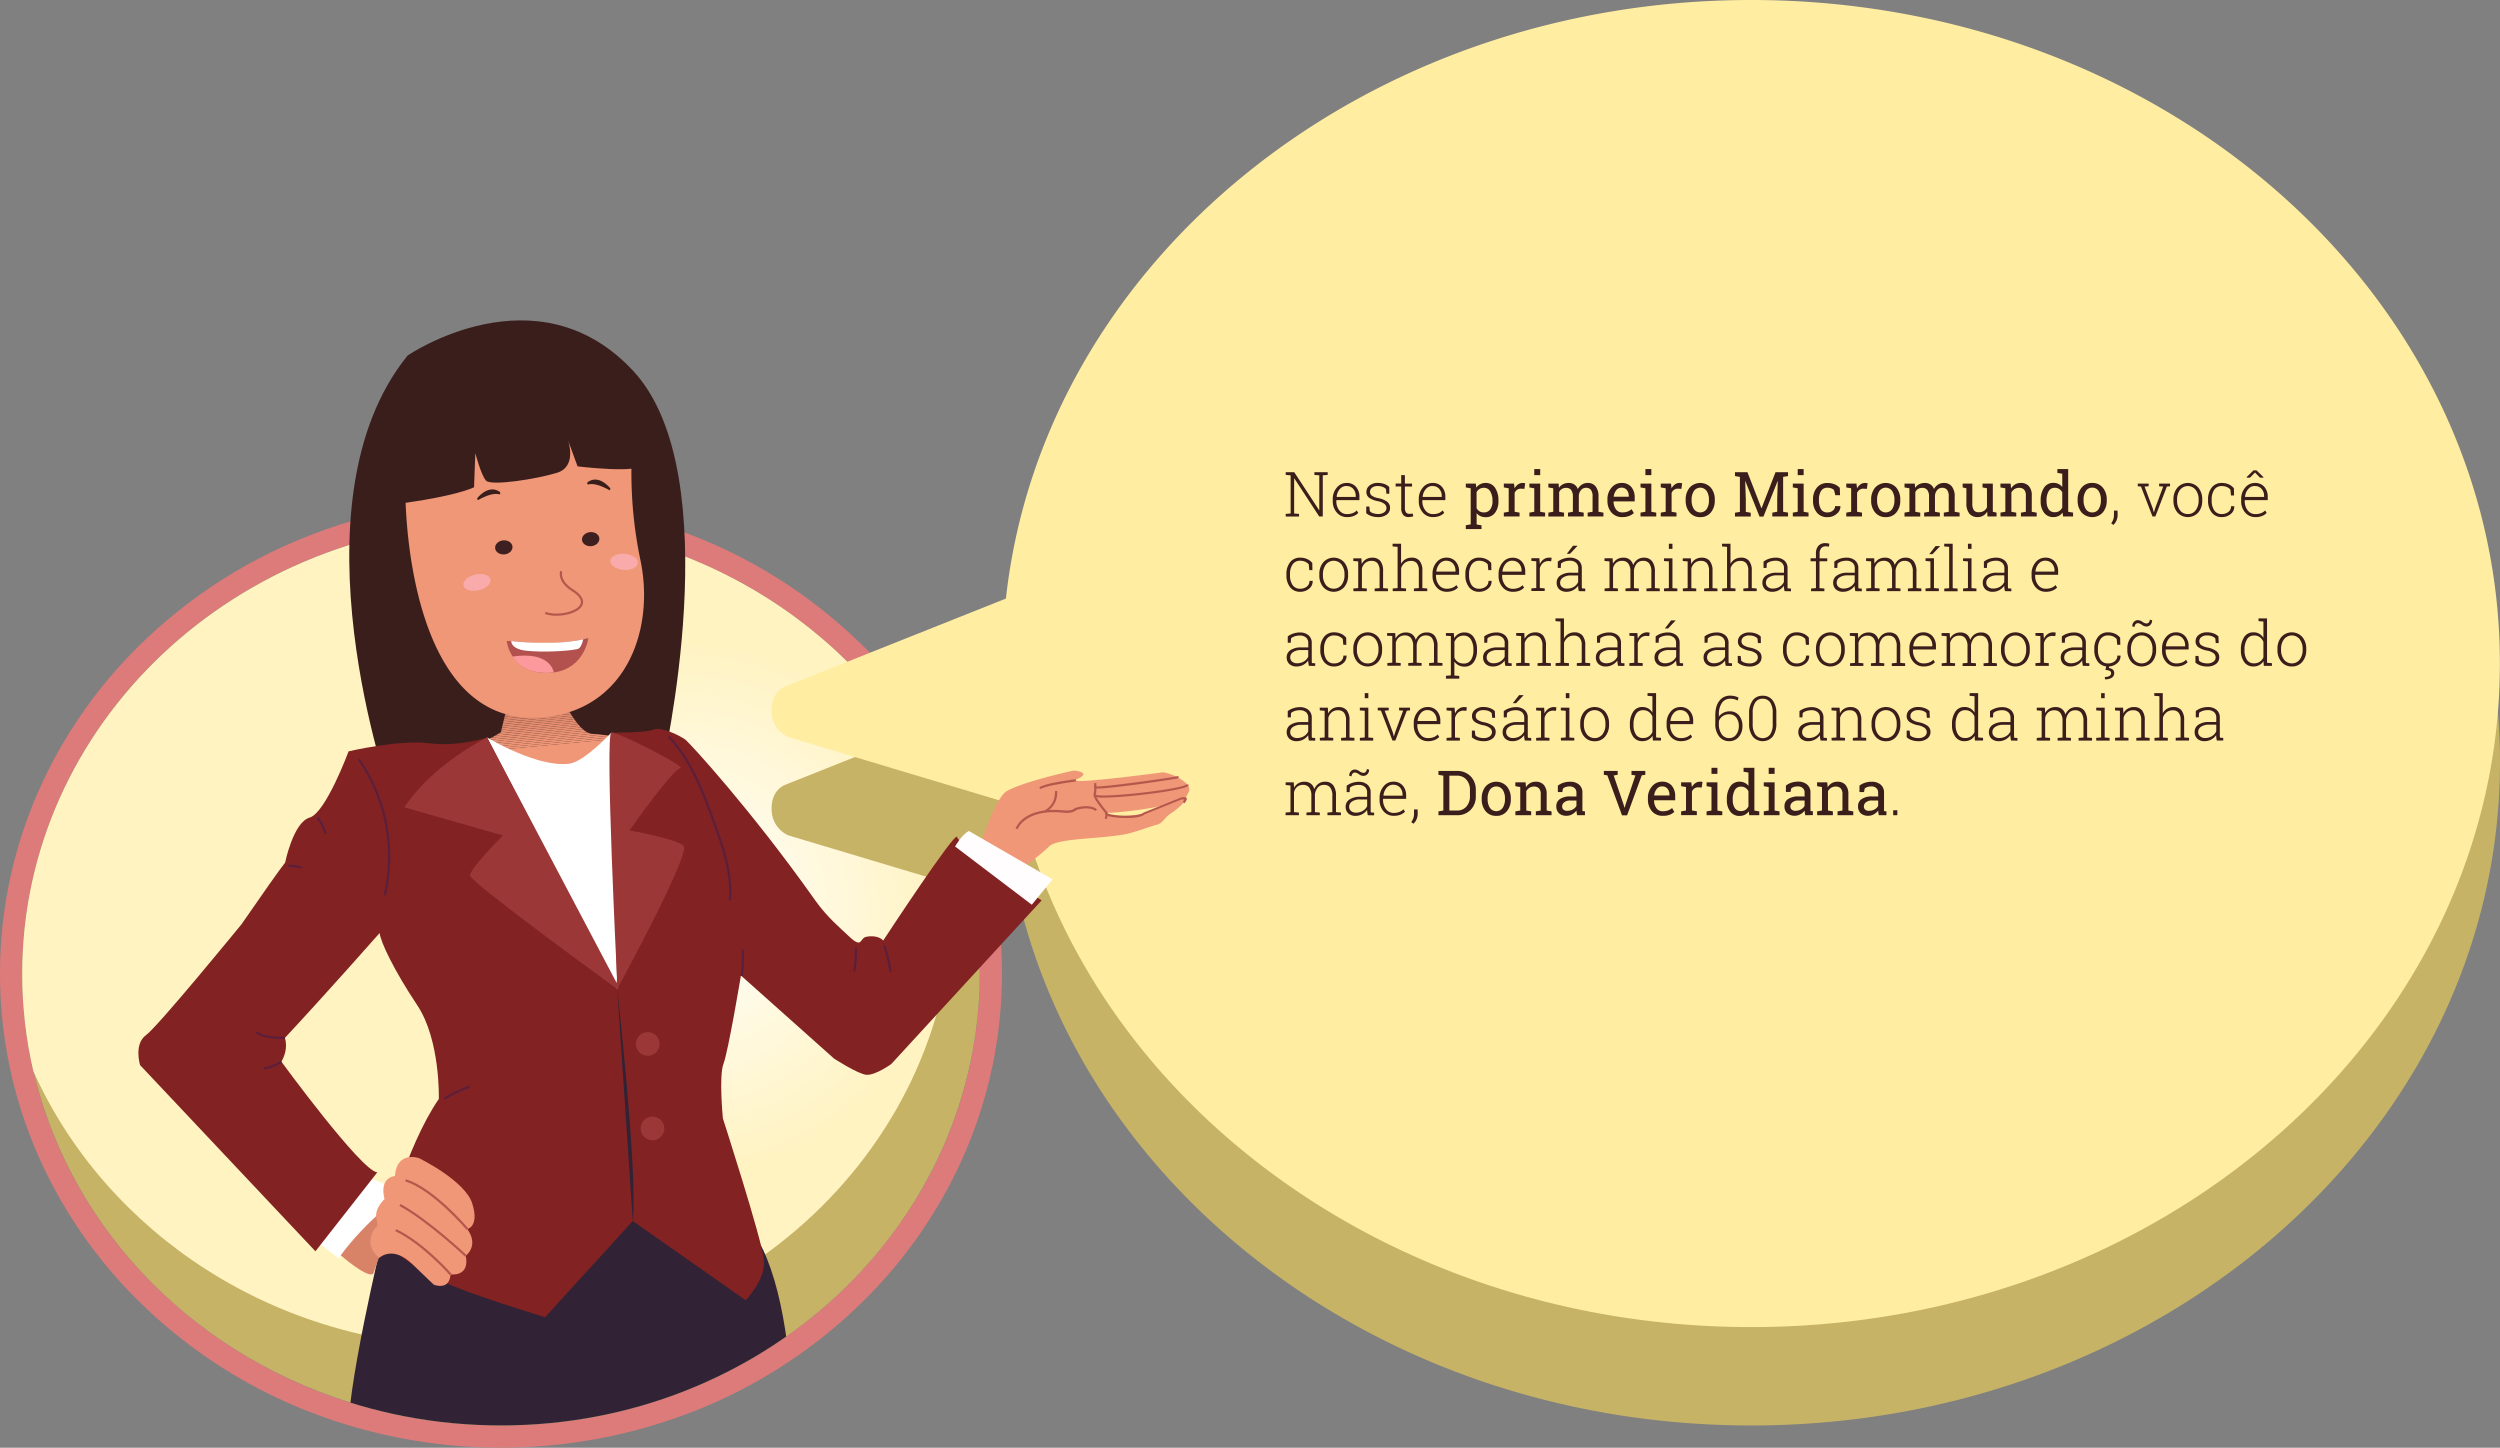 <svg xmlns="http://www.w3.org/2000/svg" xmlns:xlink="http://www.w3.org/1999/xlink" viewBox="0 0 1124.64 651.26"><rect x="0" y="0" width="1124.64" height="651.26" fill="#808080" stroke="none"/><defs><style>.cls-1{fill:none;}.cls-2{fill:#dd7a7a;}.cls-3{fill:#c6b366;}.cls-4{clip-path:url(#clip-path);}.cls-5{fill:#fff3c2;}.cls-6{fill:#fff3c3;}.cls-7{fill:#fff3c4;}.cls-8{fill:#fff4c5;}.cls-9{fill:#fff4c6;}.cls-10{fill:#fff4c7;}.cls-11{fill:#fff4c8;}.cls-12{fill:#fff4c9;}.cls-13{fill:#fff5ca;}.cls-14{fill:#fff5cb;}.cls-15{fill:#fff5cc;}.cls-16{fill:#fff5cd;}.cls-17{fill:#fff5ce;}.cls-18{fill:#fff6cf;}.cls-19{fill:#fff6d0;}.cls-20{fill:#fff6d1;}.cls-21{fill:#fff6d2;}.cls-22{fill:#fff6d3;}.cls-23{fill:#fff7d4;}.cls-24{fill:#fff7d5;}.cls-25{fill:#fff7d6;}.cls-26{fill:#fff7d7;}.cls-27{fill:#fff7d8;}.cls-28{fill:#fff8d9;}.cls-29{fill:#fff8da;}.cls-30{fill:#fff8db;}.cls-31{fill:#fff8dc;}.cls-32{fill:#fff8dd;}.cls-33{fill:#fff9de;}.cls-34{fill:#fff9df;}.cls-35{fill:#fff9e0;}.cls-36{fill:#fff9e2;}.cls-37{fill:#fff9e3;}.cls-38{fill:#fffae4;}.cls-39{fill:#fffae5;}.cls-40{fill:#fffae6;}.cls-41{fill:#fffae7;}.cls-42{fill:#fffae8;}.cls-43{fill:#fffbe9;}.cls-44{fill:#fffbea;}.cls-45{fill:#fffbeb;}.cls-46{fill:#fffbec;}.cls-47{fill:#fffbed;}.cls-48{fill:#fffcee;}.cls-49{fill:#fffcef;}.cls-50{fill:#fffcf0;}.cls-51{fill:#fffcf1;}.cls-52{fill:#fffcf2;}.cls-53{fill:#fffdf3;}.cls-54{fill:#fffdf4;}.cls-55{fill:#fffdf5;}.cls-56{fill:#fffdf6;}.cls-57{fill:#fffdf7;}.cls-58{fill:#fffef8;}.cls-59{fill:#fffef9;}.cls-60{fill:#fffefa;}.cls-61{fill:#fffefb;}.cls-62{fill:#fffefc;}.cls-63{fill:#fffffd;}.cls-64{fill:#fffffe;}.cls-65{fill:#fff;}.cls-66{fill:#ffeda1;}.cls-67{clip-path:url(#clip-path-2);}.cls-68{fill:#ef9777;}.cls-69{fill:#3a1e1c;}.cls-70{clip-path:url(#clip-path-3);}.cls-71{fill:#d88268;}.cls-72{fill:#d98369;}.cls-73{fill:#da8469;}.cls-74{fill:#db856a;}.cls-75{fill:#dc866b;}.cls-76{fill:#dd876b;}.cls-77{fill:#de886c;}.cls-78{fill:#df896d;}.cls-79{fill:#e08a6d;}.cls-80{fill:#e18b6e;}.cls-81{fill:#e28c6f;}.cls-82{fill:#e48d70;}.cls-83{fill:#e58d70;}.cls-84{fill:#e68e71;}.cls-85{fill:#e78f72;}.cls-86{fill:#e89072;}.cls-87{fill:#e99173;}.cls-88{fill:#ea9274;}.cls-89{fill:#eb9374;}.cls-90{fill:#ec9475;}.cls-91{fill:#ed9576;}.cls-92{fill:#ee9676;}.cls-93{fill:#3d201f;}.cls-94{fill:#b5574d;}.cls-95{fill:#b3514e;}.cls-96{fill:#312235;}.cls-97{fill:#fc999c;}.cls-98{fill:#f9aaaa;}.cls-99{fill:#822222;}.cls-100{fill:#9b3737;}.cls-101{fill:#5b1f3c;}.cls-102{fill:#fffdfd;}.cls-103{clip-path:url(#clip-path-4);}.cls-104{fill:#ce7061;}</style><clipPath id="clip-path"><path class="cls-1" d="M428.87,402.79a192.51,192.51,0,0,0-5.05-43.86c-32.69-73-109.23-124.15-198.45-124.15C106.43,234.78,10,325.78,10,438a193.16,193.16,0,0,0,5,43.87C47.74,554.84,124.28,606,213.5,606,332.44,606,428.87,515,428.87,402.79Z"/></clipPath><clipPath id="clip-path-2"><path class="cls-1" d="M540.86,351.81c-10.3-18-97.34-31.5-97.34-31.5S301.2,131.55,232.19,138s-80.25,56.59-80.25,56.59l-32.63,66.55C54,296,10,362.17,10,438c0,112.25,96.43,203.24,215.37,203.24,117.57,0,213.12-88.9,215.32-199.34C473,419.61,548.81,365.68,540.86,351.81Z"/></clipPath><clipPath id="clip-path-3"><path class="cls-1" d="M227.68,319.63l-2.36,9.78s-19.92,12.9-37.91,11.87c-5.34-.3,67.76,42.8,71.74,43s34.38-50.16,34.38-50.16-20.41-3.73-27.17-4-14.47-18.28-14.47-18.28Z"/></clipPath><clipPath id="clip-path-4"><path class="cls-1" d="M541.11-404.43c-10.3-18-97.34-31.5-97.34-31.5S301.45-624.7,232.44-618.27s-80.25,56.59-80.25,56.59l-32.63,66.55C54.29-460.21,10.25-394.07,10.25-318.22,10.25-206,106.68-115,225.62-115c117.57,0,213.12-88.9,215.32-199.35C473.29-336.63,549.06-390.56,541.11-404.43Z"/></clipPath></defs><title>M1-fala2</title><g id="Camada_5" data-name="Camada 5"><path class="cls-2" d="M225.37,234.78c119,0,215.37,91,215.37,203.24S344.32,641.26,225.37,641.26,10,550.27,10,438s96.42-203.24,215.37-203.24m0-10a235.1,235.1,0,0,0-87.54,16.69A225.72,225.72,0,0,0,66.22,287,212.37,212.37,0,0,0,17.8,354.82a203.34,203.34,0,0,0,0,166.4A212.3,212.3,0,0,0,66.22,589a225.89,225.89,0,0,0,71.61,45.57,238.05,238.05,0,0,0,175.08,0A225.94,225.94,0,0,0,384.53,589a212.12,212.12,0,0,0,48.41-67.79,203.34,203.34,0,0,0,0-166.4A212.19,212.19,0,0,0,384.53,287a225.76,225.76,0,0,0-71.62-45.57,235.1,235.1,0,0,0-87.54-16.69Z"/><ellipse class="cls-3" cx="225.37" cy="438.02" rx="215.37" ry="203.24"/><g class="cls-4"><rect class="cls-5" x="10" y="234.78" width="418.87" height="371.24"/><path class="cls-5" d="M206.79,475.71a120.37,120.37,0,1,1,167,33A120.37,120.37,0,0,1,206.79,475.71Z"/><path class="cls-6" d="M208.43,474.61a118.4,118.4,0,1,1,164.26,32.46A118.39,118.39,0,0,1,208.43,474.61Z"/><path class="cls-7" d="M210.07,473.51a116.43,116.43,0,1,1,161.52,31.92A116.42,116.42,0,0,1,210.07,473.51Z"/><path class="cls-8" d="M211.71,472.41A114.45,114.45,0,1,1,370.5,503.79,114.44,114.44,0,0,1,211.71,472.41Z"/><circle class="cls-9" cx="306.79" cy="408.71" r="112.48"/><circle class="cls-10" cx="306.79" cy="408.71" r="110.5"/><circle class="cls-11" cx="306.79" cy="408.71" r="108.53"/><circle class="cls-12" cx="306.79" cy="408.71" r="106.56"/><circle class="cls-13" cx="306.79" cy="408.71" r="104.58"/><circle class="cls-14" cx="306.79" cy="408.71" r="102.61"/><circle class="cls-15" cx="306.79" cy="408.71" r="100.64"/><circle class="cls-16" cx="306.79" cy="408.71" r="98.66"/><circle class="cls-17" cx="306.79" cy="408.71" r="96.69"/><circle class="cls-18" cx="306.79" cy="408.71" r="94.72"/><circle class="cls-19" cx="306.79" cy="408.71" r="92.74"/><circle class="cls-20" cx="306.79" cy="408.71" r="90.77"/><circle class="cls-21" cx="306.79" cy="408.71" r="88.8"/><circle class="cls-22" cx="306.79" cy="408.71" r="86.82"/><circle class="cls-23" cx="306.79" cy="408.71" r="84.85"/><circle class="cls-24" cx="306.79" cy="408.71" r="82.88"/><circle class="cls-25" cx="306.79" cy="408.71" r="80.9"/><circle class="cls-26" cx="306.79" cy="408.71" r="78.93"/><circle class="cls-27" cx="306.79" cy="408.71" r="76.96"/><circle class="cls-28" cx="306.79" cy="408.71" r="74.98"/><circle class="cls-29" cx="306.79" cy="408.71" r="73.01"/><circle class="cls-30" cx="306.79" cy="408.71" r="71.04"/><circle class="cls-31" cx="306.79" cy="408.71" r="69.06"/><circle class="cls-32" cx="306.79" cy="408.71" r="67.09"/><circle class="cls-33" cx="306.79" cy="408.71" r="65.12"/><circle class="cls-34" cx="306.79" cy="408.71" r="63.15"/><circle class="cls-35" cx="306.79" cy="408.71" r="61.17"/><circle class="cls-36" cx="306.79" cy="408.71" r="59.2"/><circle class="cls-37" cx="306.79" cy="408.71" r="57.23"/><circle class="cls-38" cx="306.79" cy="408.71" r="55.25"/><circle class="cls-39" cx="306.79" cy="408.71" r="53.28"/><circle class="cls-40" cx="306.79" cy="408.71" r="51.31"/><circle class="cls-41" cx="306.79" cy="408.71" r="49.33"/><circle class="cls-42" cx="306.79" cy="408.71" r="47.36"/><circle class="cls-43" cx="306.79" cy="408.71" r="45.39"/><circle class="cls-44" cx="306.79" cy="408.71" r="43.41"/><circle class="cls-45" cx="306.79" cy="408.71" r="41.44"/><circle class="cls-46" cx="306.79" cy="408.71" r="39.47"/><circle class="cls-47" cx="306.79" cy="408.71" r="37.49"/><circle class="cls-48" cx="306.79" cy="408.71" r="35.52"/><circle class="cls-49" cx="306.79" cy="408.71" r="33.55"/><circle class="cls-50" cx="306.79" cy="408.71" r="31.57"/><circle class="cls-51" cx="306.79" cy="408.71" r="29.6"/><circle class="cls-52" cx="306.79" cy="408.71" r="27.63"/><circle class="cls-53" cx="306.79" cy="408.71" r="25.65"/><circle class="cls-54" cx="306.79" cy="408.71" r="23.68"/><circle class="cls-55" cx="306.79" cy="408.71" r="21.71"/><circle class="cls-56" cx="306.79" cy="408.71" r="19.73"/><circle class="cls-57" cx="306.79" cy="408.71" r="17.76"/><circle class="cls-58" cx="306.79" cy="408.71" r="15.79"/><circle class="cls-59" cx="306.79" cy="408.71" r="13.81"/><circle class="cls-60" cx="306.79" cy="408.71" r="11.84"/><circle class="cls-61" cx="306.79" cy="408.71" r="9.87"/><circle class="cls-62" cx="306.79" cy="408.71" r="7.89"/><circle class="cls-63" cx="306.79" cy="408.71" r="5.92"/><circle class="cls-64" cx="306.79" cy="408.71" r="3.95"/><circle class="cls-65" cx="306.79" cy="408.71" r="1.97"/></g><path class="cls-3" d="M787.8,44.22c-174.89,0-318.64,118.13-335.23,269.27L353,353.14s-6.51,2.41-5.85,11.74a12.7,12.7,0,0,0,7.43,10.89L458.82,407C492,541,626.68,641.26,787.8,641.26c186,0,336.84-133.65,336.84-298.52S973.83,44.22,787.8,44.22Z"/><path class="cls-66" d="M787.75,0C612.85,0,469.11,118.13,452.52,269.27L353,308.92s-6.51,2.41-5.86,11.74a12.7,12.7,0,0,0,7.44,10.88l104.21,31.28C492,496.78,626.63,597,787.75,597c186,0,336.84-133.65,336.84-298.52S973.78,0,787.75,0Z"/><g class="cls-67"><path class="cls-68" d="M534.21,352.94a18,18,0,0,0-2.21-1.87,19.39,19.39,0,0,0-1.77-1.13A22.73,22.73,0,0,0,526,348.1a17.85,17.85,0,0,0-2.86-.67s-45.4,6.11-38.5,3-1.62-3.79-1.62-3.79-21.76,4.67-30,9.17c-5.48,3-12.26,25.5-12.26,25.5L453,395.57s13.81-9.68,18.89-14.76c3.66-3.66,20.55-3.28,33.25-5.34,4.95-.8,12.12-3.69,14.92-4.36,3.25-.78,3.54-3.18,6.58-5.16a30.6,30.6,0,0,0,4.82-3.82c1.7-1.67,1.32-1.57,1.87-3.17.27-.79,1.73-2.75,1.7-3.67A3.43,3.43,0,0,0,534.21,352.94Zm-19.63,13.12s-16.06,2.81-17-.63c-2.53,1,21.79-1.33,28.2-3.88Z"/><path class="cls-65" d="M153.28,564.7s24.48-21.86,24.48-27-14.35-8.35-14.35-8.35L143,558.89l9.58,7.33Z"/><path class="cls-69" d="M175.94,358.82S129,227,183.38,159.92c0,0,58.11-39.81,101.53,7s13,178.54,13,178.54Z"/><g class="cls-70"><polygon class="cls-71" points="293.46 311.8 293.49 312.12 182.06 322.49 182.06 311.8 293.46 311.8"/><polygon class="cls-71" points="293.49 312.12 293.53 312.49 293.53 312.93 182.06 323.3 182.06 322.49 293.49 312.12"/><polygon class="cls-72" points="293.53 313.74 182.06 324.11 182.06 323.3 293.53 312.93 293.53 313.74"/><polygon class="cls-73" points="293.53 314.55 182.06 324.93 182.06 324.11 293.53 313.74 293.53 314.55"/><polygon class="cls-74" points="293.53 315.37 182.06 325.74 182.06 324.93 293.53 314.55 293.53 315.37"/><polygon class="cls-75" points="293.53 316.18 182.06 326.55 182.06 325.74 293.53 315.37 293.53 316.18"/><polygon class="cls-76" points="293.53 316.99 182.06 327.37 182.06 326.55 293.53 316.18 293.53 316.99"/><polygon class="cls-77" points="293.53 317.81 182.06 328.18 182.06 327.37 293.53 316.99 293.53 317.81"/><polygon class="cls-78" points="293.53 318.62 182.06 328.99 182.06 328.18 293.53 317.81 293.53 318.62"/><polygon class="cls-79" points="293.53 319.43 182.06 329.81 182.06 328.99 293.53 318.62 293.53 319.43"/><polygon class="cls-80" points="293.53 320.24 182.06 330.62 182.06 329.81 293.53 319.43 293.53 320.24"/><polygon class="cls-81" points="293.53 321.06 182.06 331.43 182.06 330.62 293.53 320.24 293.53 321.06"/><polygon class="cls-82" points="293.53 321.87 182.06 332.24 182.06 331.43 293.53 321.06 293.53 321.87"/><polygon class="cls-83" points="293.53 322.68 182.06 333.06 182.06 332.24 293.53 321.87 293.53 322.68"/><polygon class="cls-84" points="293.53 323.5 182.06 333.87 182.06 333.06 293.53 322.68 293.53 323.5"/><polygon class="cls-85" points="293.53 324.31 182.06 334.68 182.06 333.87 293.53 323.5 293.53 324.31"/><polygon class="cls-86" points="293.53 325.12 182.06 335.5 182.06 334.68 293.53 324.31 293.53 325.12"/><polygon class="cls-87" points="293.53 325.94 182.06 336.31 182.06 335.5 293.53 325.12 293.53 325.94"/><polygon class="cls-88" points="293.53 326.75 182.06 337.12 182.06 336.31 293.53 325.94 293.53 326.75"/><polygon class="cls-89" points="293.53 327.56 182.06 337.94 182.06 337.12 293.53 326.75 293.53 327.56"/><polygon class="cls-90" points="293.53 328.38 182.06 338.75 182.06 337.94 293.53 327.56 293.53 328.38"/><polygon class="cls-91" points="293.53 329.19 182.06 339.56 182.06 338.75 293.53 328.38 293.53 329.19"/><polygon class="cls-92" points="293.53 330 182.06 340.38 182.06 339.56 293.53 329.19 293.53 330"/><polygon class="cls-68" points="293.53 330.82 182.06 341.19 182.06 340.38 293.53 330 293.53 330.82"/><polygon class="cls-68" points="184.1 384.38 182.06 362.56 182.06 341.19 293.53 330.82 293.53 384.38 184.1 384.38"/></g><path class="cls-68" d="M182.35,220.71s-.88,110.78,64.76,101.68C282.6,317.47,294.62,282,288,251.47a191.55,191.55,0,0,1-3.79-46.76s-4.08-29.37-38.7-20.31-49.64,5.72-49.64,5.72S180.29,193.3,182.35,220.71Z"/><path class="cls-69" d="M176.82,226.89s25.09-2.78,36.43-7.67l.58-15.39s2.55,9.93,4.85,12.4,22.88-.73,32-3.58,4.81-14.7,4.81-14.7l4.33,11.85s28.58,3.45,28.74-.93-3.86-24.71-12.21-28.74-73.88-4.44-83.08,4.1S177.28,214.69,176.82,226.89Z"/><ellipse class="cls-93" cx="265.7" cy="242.56" rx="3.92" ry="3.17" transform="translate(-22.23 26.86) rotate(-5.56)"/><ellipse class="cls-93" cx="226.63" cy="246.26" rx="3.92" ry="3.17" transform="translate(-22.78 23.1) rotate(-5.56)"/><path class="cls-94" d="M250.3,277a15.34,15.34,0,0,1-5.17-.8l.35-.94c5.16,1.91,13.88,0,15.56-3.34,1.13-2.27-1.44-4.53-3.78-6-6.89-4.38-5.32-8.94-5.25-9.13l.94.34c0,.16-1.33,4,4.84,7.95,4.88,3.1,4.95,5.68,4.14,7.31C260.47,275.31,255.12,277,250.3,277Z"/><path class="cls-95" d="M264.7,287.05c-18.37,4.76-37.46.2-36.73,1.53,0,0,1.77,14.25,18,14.15C262.72,302.62,264.7,287.05,264.7,287.05Z"/><path class="cls-65" d="M219.13,331.75s22.52,13.66,36.94,11.81c6.84-.88,18.95-14,18.95-14l13,129.73-49.8,2.24Z"/><path class="cls-96" d="M172.41,555.72s-17.61,72.57-15.63,92.45,4.68,52.17,34,145.94c0,0,78.25,32.39,150.2-.8,0,0,6.29-1.86,10.91-43.82S364.32,606.9,343.18,562,172.41,555.72,172.41,555.72Z"/><path class="cls-69" d="M274.56,219.71s-4.74-6.2-9.75-3.1a.89.89,0,0,0-.58,1.12c.25.83,1.91-1.64,9.83,2.73C274.06,220.46,274.56,220.75,274.56,219.71Z"/><path class="cls-69" d="M214.68,224.15s4.75-6.21,9.75-3.11a.89.89,0,0,1,.58,1.12c-.25.84-1.91-1.63-9.83,2.73C215.18,224.89,214.68,225.18,214.68,224.15Z"/><path class="cls-65" d="M262.37,287.6s-.65,3.21-2,4.13-15.62,2-24.11.95c-5.38-.66-6.4-3.32-6.26-4.3C230,288.38,248.84,290.65,262.37,287.6Z"/><path class="cls-97" d="M249.13,302.5s-1.22-9.7-18.49-7.16C230.64,295.34,234.77,304.19,249.13,302.5Z"/><ellipse class="cls-98" cx="280.76" cy="252.77" rx="3.62" ry="6.23" transform="translate(5.56 511.58) rotate(-85.24)"/><ellipse class="cls-98" cx="214.54" cy="262.02" rx="6.23" ry="3.62" transform="translate(-52.56 53.84) rotate(-12.76)"/><path class="cls-99" d="M333.31,438.84l41.91,37.38s10.59,6.85,14.41,7.27c4,.44,11.28-4.8,11.28-4.8l67.67-73.64s-37.64-24.88-38-28.5-33.25,46.55-33.25,46.55-2.17-2.74-7.67-1.67c-3,.59-1.59,5.6-7.66-.14-3.74-3.54-9.95-8.73-15.17-16.11-29.22-41.33-56.53-70.83-58.39-72.35s-11-6.17-14.23-4.65S275,329.59,275,329.59L277.66,445,219.13,331.75s-12.56,4.33-26.08,2.61S156.81,338,156.81,338s-10.24,27.71-17.55,29.81-11,20.25-11,20.25c-2.17,2.65-10.18,14.08-19.61,27.72h0s-37.48,45.93-43,49.91-2.65,13.44-2.65,13.44L141.9,562.9l27.83-35.51c-7.13-.5-43.13-49.77-43.13-49.77,2.53-4.53,2.3-8.26,1.56-10.72,17.3-18.49,42.63-47.18,42.63-47.18.41,4.06,6.47,16.8,16.93,32.51s9.69,42.14,9.69,42.14c-14.94,21.68-25,61.35-25,61.35s1,7.92,26.28,20.54c11,5.51,46.51,16.31,46.51,16.31l39.46-43.28,50.78,35.64s9.12-9.13,8.21-18.27-18.44-63.5-18.44-63.5-1.89-19,.27-24.66S333.31,438.84,333.31,438.84Z"/><path class="cls-71" d="M153.28,564.7s12.2,10.7,14.67,8.23l12.43-35.19S164.81,549,153.28,564.7Z"/><path class="cls-68" d="M170.63,565.87s5.9-5.86,14.86,2.8,9.68,9.26,9.68,9.26,7,2.88,7.52-4.63c0,0,8.8,1.29,6.83-8.39,0,0,6.13-4.42.7-12,0,0,5.51-1.06,2.24-11.47s-24-20.46-24-20.46-9.94-3.49-10.82,8.07c0,0-7.16.38-4.66,10.38,0,0-4.65,4.2-3.65,8.77s-.11,3.66-.11,3.66S162.54,559.29,170.63,565.87Z"/><path class="cls-94" d="M202.31,573.63c-.11-.14-11.87-13.67-24.48-19.79l.44-.9c12.79,6.21,24.68,19.9,24.8,20Z"/><path class="cls-94" d="M209.17,565.27c-.17-.16-17.14-16.1-29.48-22.75l.48-.88c12.45,6.72,29.52,22.74,29.69,22.9Z"/><path class="cls-94" d="M209.84,553.19c-.15-.18-15.21-17.9-27.55-21.76l.3-.95c12.61,3.94,27.39,21.33,28,22.07Z"/><path class="cls-100" d="M219.13,331.75S195,343.4,181.9,363.18l44.38,12.67s-15.11,14.86-14.79,18.07,66.17,51,66.17,51,33.54-61.51,29.81-64.56-24.29-6.81-24.29-6.81,19.48-27.61,22.87-27.95-28-16.36-31-16.05,2.52,110.28,2.52,110.28l-.15,2.38Z"/><path class="cls-96" d="M277.66,445s9.26,81.81,7,104.33"/><circle class="cls-100" cx="291.4" cy="469.64" r="5.33"/><circle class="cls-100" cx="293.53" cy="507.64" r="5.33"/><path class="cls-101" d="M173.56,402.91l-1-.24A76.61,76.61,0,0,0,161,341.82l.82-.57A77.65,77.65,0,0,1,173.56,402.91Z"/><path class="cls-101" d="M328.84,405.1l-1-.09c1.1-12.3-3.36-24.58-7.3-35.41-4.66-12.82-10-27.35-20.07-37.88l.72-.69c10.27,10.68,15.59,25.32,20.29,38.23C325.45,380.19,330,392.58,328.84,405.1Z"/><path class="cls-101" d="M146.07,375.14a27.73,27.73,0,0,0-3.49-6.94l.82-.57a28.39,28.39,0,0,1,3.62,7.19Z"/><path class="cls-101" d="M135.79,390.8a34.62,34.62,0,0,0-6.08-.84l0-1a36.56,36.56,0,0,1,6.25.85Z"/><path class="cls-101" d="M334.19,439.12l-1-.12a73,73,0,0,0,.43-11.92l1,0A75,75,0,0,1,334.19,439.12Z"/><path class="cls-101" d="M400.14,437.11a74.37,74.37,0,0,0-2.84-11.6l.95-.31A74,74,0,0,1,401.12,437Z"/><path class="cls-101" d="M384.8,437.09l-1-.15a60.44,60.44,0,0,0,.75-10.74l1,0A60.42,60.42,0,0,1,384.8,437.09Z"/><path class="cls-101" d="M200.16,494.73l-.52-.85a59.68,59.68,0,0,1,11.6-5.54l.33.94A59.45,59.45,0,0,0,200.16,494.73Z"/><path class="cls-101" d="M127.52,467.41c-2.33,0-10-.2-12.54-2.75l.7-.71c2.65,2.65,12.37,2.45,12.47,2.45l0,1Z"/><path class="cls-101" d="M118.58,481.06v-1c3.43,0,7.7-2.83,7.74-2.86l.56.83C126.69,478.16,122.31,481.06,118.58,481.06Z"/><path class="cls-102" d="M429.66,380.81s2.67-5,6.17-7l37.67,21.76L464.16,407Z"/><path class="cls-94" d="M468.18,355l-.7-.71c1.94-1.94,15-3.57,16.44-3.75l.12,1C478.37,352.26,469.47,353.75,468.18,355Z"/><path class="cls-94" d="M493.85,354.74c-1.39,0-1.52-.19-1.63-.35a.58.58,0,0,1,.09-.77l.71.71a.45.45,0,0,0,.09-.36.39.39,0,0,0-.21-.27c1.86.69,34.52-3.93,36.74-4.53v0c.13,0,.56-.05.67.37l-.28.58c-.42.2-11.2,1.79-18.63,2.79C500.48,354.34,495.86,354.74,493.85,354.74Z"/><path class="cls-94" d="M496.51,358.81a13.91,13.91,0,0,1-4-.37l.37-.93c3.79,1.53,39.32-2.56,40.89-4.7a.17.17,0,0,0,0,.1l1,.07a1.12,1.12,0,0,1-.59.8C530.85,355.82,506.61,358.81,496.51,358.81Z"/><path class="cls-94" d="M506.71,368c-3.94,0-8-.56-9.1-1.28a.83.83,0,0,1-.47-1l1,.29a.28.28,0,0,0,0-.22c.27.31,2.34.86,5.94,1.08,4.89.3,9.1-.22,10.23-1.25l.15-.1,17-6.81a8.06,8.06,0,0,1,2,0,.64.64,0,0,1,.41.42c.14.44-.19,1.19-1,2.24l-.81-.59a7.23,7.23,0,0,0,.71-1.15c-.32,0-.81,0-1.25,0l-16.65,6.71C513.51,367.62,510.14,368,506.71,368Z"/><path class="cls-94" d="M470.37,365.43l-.41-.91c.2-.09,4.9-2.33,4.62-8.69l1,0A10,10,0,0,1,470.37,365.43Z"/><path class="cls-94" d="M457.8,373l-.94-.33c.14-.4,3.67-9.86,21.35-8.16.08,0,3.78.61,5.41-1l.08-.08.11,0c.25-.08,6.15-2.06,9.66.62l-.61.79c-2.85-2.18-7.85-.73-8.62-.49-2,1.9-6,1.25-6.16,1.22C461.2,363.85,457.83,372.88,457.8,373Z"/><path class="cls-94" d="M497.86,368.5l-.92-.39c.32-.77.61-2,.29-2.32-.07-.07-6.06-7.14-5.25-8.56a17.69,17.69,0,0,0,.19-4.89l1-.06c0,.74.23,4.49-.31,5.44,0,.89,4.21,6.49,5.08,7.36S498,368.09,497.86,368.5Z"/></g><path class="cls-69" d="M597.27,212.42v1.22l-2.21.18v18.51h-1.61l-11.19-17.12-.08,0V231l2.21.18v1.2h-6v-1.2l2.21-.18V213.82l-2.21-.18v-1.22h3.83l11.19,17.09h.08V213.82l-2.2-.18v-1.22h6Z"/><path class="cls-69" d="M605.94,232.62a5.83,5.83,0,0,1-4.57-2.05,7.53,7.53,0,0,1-1.82-5.2v-.75a7.76,7.76,0,0,1,1.81-5.26,5.56,5.56,0,0,1,4.36-2.1A5.4,5.4,0,0,1,610,219a6.6,6.6,0,0,1,1.54,4.59V225H601.16v.4a6.59,6.59,0,0,0,1.32,4.18,4.21,4.21,0,0,0,3.46,1.69,7,7,0,0,0,2.57-.43,5.22,5.22,0,0,0,1.83-1.21l.69,1.12a5.87,5.87,0,0,1-2.09,1.38A7.78,7.78,0,0,1,605.94,232.62Zm-.22-14a3.85,3.85,0,0,0-3,1.39,6,6,0,0,0-1.42,3.48l0,.06h8.58v-.41a4.73,4.73,0,0,0-1.12-3.22A3.82,3.82,0,0,0,605.72,218.66Z"/><path class="cls-69" d="M625,222.1h-1.33L623.5,220a4.11,4.11,0,0,0-1.53-1,6.1,6.1,0,0,0-2.13-.35,4,4,0,0,0-2.66.77,2.35,2.35,0,0,0-.89,1.81,2.17,2.17,0,0,0,.77,1.7,7.3,7.3,0,0,0,3.05,1.17,9.91,9.91,0,0,1,3.91,1.61,3.35,3.35,0,0,1,1.3,2.77,3.61,3.61,0,0,1-1.49,3,6.22,6.22,0,0,1-3.91,1.14,9.19,9.19,0,0,1-3-.46,7.2,7.2,0,0,1-2.31-1.29v-3H616l.23,2.1a3.67,3.67,0,0,0,1.64.95,7.17,7.17,0,0,0,2.08.3,4.45,4.45,0,0,0,2.77-.78,2.32,2.32,0,0,0,1-1.89,2.43,2.43,0,0,0-.85-1.82,6.82,6.82,0,0,0-3.05-1.27,10.31,10.31,0,0,1-3.88-1.52,3.15,3.15,0,0,1-1.26-2.66,3.58,3.58,0,0,1,1.42-2.87,5.7,5.7,0,0,1,3.75-1.17,8.4,8.4,0,0,1,2.94.5,6,6,0,0,1,2.17,1.35Z"/><path class="cls-69" d="M632,213.75v3.79h3.22v1.34H632v9.64a3.14,3.14,0,0,0,.52,2,1.71,1.71,0,0,0,1.38.61c.26,0,.52,0,.77,0s.53-.06.86-.12l.24,1.22a3.92,3.92,0,0,1-1,.27,7.46,7.46,0,0,1-1.16.1,3,3,0,0,1-2.4-1,4.66,4.66,0,0,1-.86-3.11v-9.64h-2.52v-1.34h2.52v-3.79Z"/><path class="cls-69" d="M644.64,232.62a5.85,5.85,0,0,1-4.58-2.05,7.52,7.52,0,0,1-1.81-5.2v-.75a7.71,7.71,0,0,1,1.81-5.26,5.54,5.54,0,0,1,4.36-2.1,5.38,5.38,0,0,1,4.23,1.73,6.61,6.61,0,0,1,1.55,4.59V225H639.86v.4a6.59,6.59,0,0,0,1.32,4.18,4.2,4.2,0,0,0,3.46,1.69,7.05,7.05,0,0,0,2.57-.43A5.09,5.09,0,0,0,649,229.6l.69,1.12a5.83,5.83,0,0,1-2.08,1.38A7.78,7.78,0,0,1,644.64,232.62Zm-.22-14a3.85,3.85,0,0,0-3,1.39,6,6,0,0,0-1.43,3.48l0,.06h8.58v-.41a4.74,4.74,0,0,0-1.13-3.22A3.8,3.8,0,0,0,644.42,218.66Z"/><path class="cls-69" d="M659.4,236.28l2.2-.38V219.66l-2.2-.39v-1.73h4.49l.24,1.8a4.94,4.94,0,0,1,1.78-1.54,5.24,5.24,0,0,1,2.43-.54,4.87,4.87,0,0,1,4.23,2.18,10,10,0,0,1,1.51,5.77v.28a8.23,8.23,0,0,1-1.52,5.17,5,5,0,0,1-4.18,2,5.82,5.82,0,0,1-2.37-.46,4.69,4.69,0,0,1-1.74-1.36v5.1l2.2.38V238H659.4Zm12-11.07a7.94,7.94,0,0,0-1-4.15,3.17,3.17,0,0,0-2.89-1.61,3.51,3.51,0,0,0-1.95.52,3.9,3.9,0,0,0-1.31,1.42v7.21a3.7,3.7,0,0,0,1.3,1.41,3.65,3.65,0,0,0,2,.5,3.26,3.26,0,0,0,2.86-1.39,6.21,6.21,0,0,0,1-3.63Z"/><path class="cls-69" d="M676.5,219.27v-1.73h4.59l.25,2.14a5.16,5.16,0,0,1,1.54-1.77,3.55,3.55,0,0,1,2.09-.65,4.72,4.72,0,0,1,.64.05,4.59,4.59,0,0,1,.51.1l-.35,2.51-1.52-.09a3.05,3.05,0,0,0-1.77.5,3.25,3.25,0,0,0-1.11,1.4v8.49l2.21.39v1.72H676.5v-1.72l2.2-.39V219.66Z"/><path class="cls-69" d="M688,230.61l2.2-.39V219.66l-2.2-.39v-1.73h4.87v12.68l2.21.39v1.72H688Zm4.87-16.86h-2.67V211h2.67Z"/><path class="cls-69" d="M696.54,230.61l2.2-.39V219.66l-2.2-.39v-1.73h4.6l.17,1.92a4.81,4.81,0,0,1,1.82-1.62,5.53,5.53,0,0,1,2.57-.58,4.47,4.47,0,0,1,2.51.69,4.08,4.08,0,0,1,1.57,2.05,5.44,5.44,0,0,1,1.83-2,4.78,4.78,0,0,1,2.65-.74,4.38,4.38,0,0,1,3.55,1.56,7.16,7.16,0,0,1,1.29,4.66v6.74l2.21.39v1.72h-7.09v-1.72l2.21-.39v-6.76a4.94,4.94,0,0,0-.75-3.1,2.66,2.66,0,0,0-2.2-.91,2.79,2.79,0,0,0-2.24,1,4.28,4.28,0,0,0-1,2.5v7.28l2.2.39v1.72h-7.07v-1.72l2.2-.39v-6.76a4.87,4.87,0,0,0-.76-3,2.65,2.65,0,0,0-2.22-1,3.62,3.62,0,0,0-2,.51,3.23,3.23,0,0,0-1.2,1.42v8.84l2.2.39v1.72h-7.07Z"/><path class="cls-69" d="M729.79,232.62a6.15,6.15,0,0,1-4.86-2.06,7.81,7.81,0,0,1-1.81-5.34v-.6a7.64,7.64,0,0,1,1.86-5.26,5.71,5.71,0,0,1,4.41-2.1,5.53,5.53,0,0,1,4.47,1.81,7.24,7.24,0,0,1,1.52,4.81v1.68h-9.5l0,.07a6,6,0,0,0,1.07,3.51,3.41,3.41,0,0,0,2.88,1.37,6.63,6.63,0,0,0,2.38-.39,5.46,5.46,0,0,0,1.76-1.07L735,230.8a6.48,6.48,0,0,1-2.08,1.29A8.25,8.25,0,0,1,729.79,232.62Zm-.4-13.24a2.87,2.87,0,0,0-2.29,1.14,5.46,5.46,0,0,0-1.16,2.87l0,.07h6.76v-.36a4.14,4.14,0,0,0-.84-2.65A3,3,0,0,0,729.39,219.38Z"/><path class="cls-69" d="M738,230.61l2.2-.39V219.66l-2.2-.39v-1.73h4.87v12.68l2.2.39v1.72H738Zm4.87-16.86h-2.67V211h2.67Z"/><path class="cls-69" d="M747.11,219.27v-1.73h4.59l.26,2.14a5,5,0,0,1,1.53-1.77,3.55,3.55,0,0,1,2.09-.65,4.72,4.72,0,0,1,.64.05,4.59,4.59,0,0,1,.51.1l-.35,2.51-1.52-.09a3.05,3.05,0,0,0-1.77.5,3.25,3.25,0,0,0-1.11,1.4v8.49l2.21.39v1.72h-7.08v-1.72l2.21-.39V219.66Z"/><path class="cls-69" d="M758.31,224.8a8.22,8.22,0,0,1,1.76-5.41,6.46,6.46,0,0,1,9.58,0,8.23,8.23,0,0,1,1.76,5.42v.3a8.11,8.11,0,0,1-1.76,5.41,5.87,5.87,0,0,1-4.77,2.11,5.94,5.94,0,0,1-4.81-2.12,8.16,8.16,0,0,1-1.76-5.4Zm2.67.3a7.09,7.09,0,0,0,1,3.88,3.51,3.51,0,0,0,5.8,0,7,7,0,0,0,1-3.88v-.3a7,7,0,0,0-1-3.87,3.5,3.5,0,0,0-5.81,0,7.21,7.21,0,0,0-1,3.87Z"/><path class="cls-69" d="M799.74,216.39h-.06l-6.38,16h-1.77l-6.37-15.94h-.07l.27,8.06v5.76l2.21.39v1.72h-7.08v-1.72l2.21-.39V214.54l-2.21-.38v-1.74h5.61l6.28,16.18h.08l6.27-16.18h5.63v1.74l-2.21.38v15.68l2.21.39v1.72h-7.08v-1.72l2.21-.39v-5.76Z"/><path class="cls-69" d="M806.51,230.61l2.2-.39V219.66l-2.2-.39v-1.73h4.87v12.68l2.2.39v1.72h-7.07Zm4.87-16.86h-2.67V211h2.67Z"/><path class="cls-69" d="M822.19,230.51a3.52,3.52,0,0,0,2.33-.83,2.53,2.53,0,0,0,1-2h2.4l0,.09a4.14,4.14,0,0,1-1.68,3.39,6.13,6.13,0,0,1-4.08,1.49,5.88,5.88,0,0,1-4.88-2.11,8.21,8.21,0,0,1-1.68-5.29v-.57a8.12,8.12,0,0,1,1.69-5.27,5.88,5.88,0,0,1,4.87-2.12,8.13,8.13,0,0,1,3.16.59,6.39,6.39,0,0,1,2.32,1.61l.12,3.29h-2.12l-.59-2.33a3.46,3.46,0,0,0-1.21-.75,4.7,4.7,0,0,0-1.68-.29,3.2,3.2,0,0,0-3,1.53,7.22,7.22,0,0,0-.9,3.74v.57a7.29,7.29,0,0,0,.9,3.78A3.19,3.19,0,0,0,822.19,230.51Z"/><path class="cls-69" d="M830.55,219.27v-1.73h4.59l.26,2.14a5,5,0,0,1,1.53-1.77,3.55,3.55,0,0,1,2.09-.65,4.72,4.72,0,0,1,.64.05,4.59,4.59,0,0,1,.51.1l-.35,2.51-1.52-.09a3.05,3.05,0,0,0-1.77.5,3.25,3.25,0,0,0-1.11,1.4v8.49l2.21.39v1.72h-7.08v-1.72l2.21-.39V219.66Z"/><path class="cls-69" d="M841.75,224.8a8.22,8.22,0,0,1,1.76-5.41,6.46,6.46,0,0,1,9.58,0,8.23,8.23,0,0,1,1.76,5.42v.3a8.11,8.11,0,0,1-1.76,5.41,5.87,5.87,0,0,1-4.77,2.11,5.94,5.94,0,0,1-4.81-2.12,8.16,8.16,0,0,1-1.76-5.4Zm2.67.3a7.09,7.09,0,0,0,1,3.88,3.51,3.51,0,0,0,5.8,0,7,7,0,0,0,1-3.88v-.3a7,7,0,0,0-1-3.87,3.5,3.5,0,0,0-5.81,0,7.12,7.12,0,0,0-1,3.87Z"/><path class="cls-69" d="M856.76,230.61l2.2-.39V219.66l-2.2-.39v-1.73h4.6l.17,1.92a4.81,4.81,0,0,1,1.82-1.62,5.53,5.53,0,0,1,2.57-.58,4.47,4.47,0,0,1,2.51.69A4.08,4.08,0,0,1,870,220a5.52,5.52,0,0,1,1.83-2,4.78,4.78,0,0,1,2.65-.74,4.38,4.38,0,0,1,3.55,1.56,7.16,7.16,0,0,1,1.3,4.66v6.74l2.2.39v1.72h-7.09v-1.72l2.21-.39v-6.76a4.94,4.94,0,0,0-.75-3.1,2.66,2.66,0,0,0-2.2-.91,2.79,2.79,0,0,0-2.24,1,4.35,4.35,0,0,0-1,2.5v7.28l2.2.39v1.72h-7.07v-1.72l2.2-.39v-6.76a4.87,4.87,0,0,0-.76-3,2.64,2.64,0,0,0-2.21-1,3.63,3.63,0,0,0-2,.51,3.23,3.23,0,0,0-1.2,1.42v8.84l2.21.39v1.72h-7.08Z"/><path class="cls-69" d="M893.94,230.14a4.77,4.77,0,0,1-4.29,2.48,4.66,4.66,0,0,1-3.72-1.55,7.23,7.23,0,0,1-1.34-4.81v-6.6l-1.68-.39v-1.73h4.35v8.75a5.55,5.55,0,0,0,.69,3.25,2.55,2.55,0,0,0,2.15.89,4.3,4.3,0,0,0,2.34-.58,3.68,3.68,0,0,0,1.41-1.65v-8.54l-2-.39v-1.73h4.63v12.68l1.68.39v1.72h-4.07Z"/><path class="cls-69" d="M899.91,230.61l2.2-.39V219.66l-2.2-.39v-1.73h4.58l.19,2.2a5.37,5.37,0,0,1,1.84-1.83,4.85,4.85,0,0,1,2.5-.65,4.73,4.73,0,0,1,3.67,1.41A6.15,6.15,0,0,1,914,223v7.23l2.21.39v1.72h-7.08v-1.72l2.21-.39v-7.17a4,4,0,0,0-.77-2.78,3,3,0,0,0-2.33-.82,3.76,3.76,0,0,0-2,.56,4.16,4.16,0,0,0-1.41,1.53v8.68l2.2.39v1.72h-7.07Z"/><path class="cls-69" d="M927.86,230.57a4.82,4.82,0,0,1-1.75,1.53,5.37,5.37,0,0,1-2.4.52,5,5,0,0,1-4.19-2,8.23,8.23,0,0,1-1.51-5.17v-.28a9.93,9.93,0,0,1,1.51-5.76,4.82,4.82,0,0,1,4.21-2.19,5.26,5.26,0,0,1,2.3.49,4.72,4.72,0,0,1,1.69,1.4v-6l-2.2-.38V211h4.87v19.22l2.2.39v1.72h-4.51Zm-7.19-5.08a6.41,6.41,0,0,0,.91,3.59,3.15,3.15,0,0,0,2.8,1.35,3.44,3.44,0,0,0,2-.55,4.05,4.05,0,0,0,1.34-1.54v-6.87a4.05,4.05,0,0,0-1.34-1.47,3.43,3.43,0,0,0-2-.55,3,3,0,0,0-2.82,1.6,8.32,8.32,0,0,0-.92,4.16Z"/><path class="cls-69" d="M934.64,224.8a8.17,8.17,0,0,1,1.76-5.41,5.85,5.85,0,0,1,4.77-2.13,5.94,5.94,0,0,1,4.8,2.12,8.18,8.18,0,0,1,1.76,5.42v.3a8.16,8.16,0,0,1-1.75,5.41,6.48,6.48,0,0,1-9.58,0,8.1,8.1,0,0,1-1.76-5.4Zm2.66.3a7.09,7.09,0,0,0,1,3.88,3.25,3.25,0,0,0,2.92,1.53,3.22,3.22,0,0,0,2.88-1.53,7,7,0,0,0,1-3.88v-.3a7,7,0,0,0-1-3.87,3.24,3.24,0,0,0-2.91-1.55,3.2,3.2,0,0,0-2.89,1.55,7.12,7.12,0,0,0-1,3.87Z"/><path class="cls-69" d="M952.63,231.67a6.23,6.23,0,0,1-.51,2.46,5.8,5.8,0,0,1-1.38,2l-1-.71a7.54,7.54,0,0,0,.94-1.79,6.12,6.12,0,0,0,.3-2v-1.94h1.61Z"/><path class="cls-69" d="M966.57,218.75l-1.83.14,3.66,9.74.47,1.73H969l.51-1.73,3.6-9.74-1.82-.14v-1.21h4.92v1.21l-1.43.13-5.17,13.45h-1.3l-5.18-13.45-1.44-.13v-1.21h4.93Z"/><path class="cls-69" d="M977.74,224.71a8,8,0,0,1,1.78-5.35,6.31,6.31,0,0,1,9.4,0,8,8,0,0,1,1.77,5.35v.46a8,8,0,0,1-1.76,5.36,6.34,6.34,0,0,1-9.41,0,8,8,0,0,1-1.78-5.36Zm1.63.46a7.16,7.16,0,0,0,1.28,4.32,4.22,4.22,0,0,0,3.59,1.75,4.16,4.16,0,0,0,3.54-1.75,7.09,7.09,0,0,0,1.29-4.32v-.46a7.09,7.09,0,0,0-1.29-4.29,4.49,4.49,0,0,0-7.13,0,7.15,7.15,0,0,0-1.28,4.29Z"/><path class="cls-69" d="M999.58,231.24a4.59,4.59,0,0,0,2.84-.93,3.06,3.06,0,0,0,1.23-2.59h1.44l0,.08a4.08,4.08,0,0,1-1.61,3.44,6,6,0,0,1-3.92,1.38,5.54,5.54,0,0,1-4.61-2.07,8.35,8.35,0,0,1-1.64-5.33v-.57a8.35,8.35,0,0,1,1.64-5.31,5.53,5.53,0,0,1,4.6-2.08,7.39,7.39,0,0,1,3.1.65,6,6,0,0,1,2.28,1.75l.07,3.22h-1.38l-.26-2.62a4.68,4.68,0,0,0-1.61-1.17,5.33,5.33,0,0,0-2.2-.43,3.92,3.92,0,0,0-3.49,1.7,7.63,7.63,0,0,0-1.13,4.29v.57a7.66,7.66,0,0,0,1.13,4.32A3.9,3.9,0,0,0,999.58,231.24Z"/><path class="cls-69" d="M1014.59,232.62a5.85,5.85,0,0,1-4.58-2.05,7.52,7.52,0,0,1-1.81-5.2v-.75a7.71,7.71,0,0,1,1.81-5.26,5.54,5.54,0,0,1,4.36-2.1,5.38,5.38,0,0,1,4.23,1.73,6.61,6.61,0,0,1,1.55,4.59V225h-10.34v.4a6.59,6.59,0,0,0,1.32,4.18,4.2,4.2,0,0,0,3.46,1.69,7.05,7.05,0,0,0,2.57-.43,5.09,5.09,0,0,0,1.82-1.21l.69,1.12a5.83,5.83,0,0,1-2.08,1.38A7.78,7.78,0,0,1,1014.59,232.62Zm-.22-14a3.85,3.85,0,0,0-3,1.39,6,6,0,0,0-1.43,3.48l0,.06h8.58v-.41a4.74,4.74,0,0,0-1.13-3.22A3.8,3.8,0,0,0,1014.37,218.66Zm3.83-4v.25h-1.52l-2.26-2.3-2.24,2.3h-1.48v-.29l3.06-3h1.33Z"/><path class="cls-69" d="M585,264.84a4.59,4.59,0,0,0,2.84-.93,3.07,3.07,0,0,0,1.23-2.59h1.43l0,.08a4.09,4.09,0,0,1-1.62,3.44,6,6,0,0,1-3.91,1.38,5.55,5.55,0,0,1-4.62-2.07,8.37,8.37,0,0,1-1.64-5.33v-.57a8.33,8.33,0,0,1,1.64-5.31,5.54,5.54,0,0,1,4.6-2.08,7.35,7.35,0,0,1,3.1.65,6,6,0,0,1,2.29,1.75l.06,3.22H589l-.25-2.62a4.72,4.72,0,0,0-1.62-1.17,5.3,5.3,0,0,0-2.2-.43,3.89,3.89,0,0,0-3.48,1.7,7.53,7.53,0,0,0-1.13,4.29v.57a7.66,7.66,0,0,0,1.12,4.32A3.92,3.92,0,0,0,585,264.84Z"/><path class="cls-69" d="M593.51,258.31a8,8,0,0,1,1.77-5.35,6.31,6.31,0,0,1,9.4,0,8,8,0,0,1,1.77,5.35v.46a8,8,0,0,1-1.76,5.36,6.34,6.34,0,0,1-9.41,0,8,8,0,0,1-1.77-5.36Zm1.62.46a7.09,7.09,0,0,0,1.29,4.32,4.51,4.51,0,0,0,7.13,0,7.16,7.16,0,0,0,1.28-4.32v-.46a7.09,7.09,0,0,0-1.29-4.29,4.48,4.48,0,0,0-7.12,0,7.09,7.09,0,0,0-1.29,4.29Z"/><path class="cls-69" d="M608.8,264.73l2.2-.18v-12l-2.2-.18v-1.21h3.64l.14,2.58a5.34,5.34,0,0,1,1.9-2.11,5.26,5.26,0,0,1,2.84-.75,4.49,4.49,0,0,1,3.63,1.47,7.07,7.07,0,0,1,1.24,4.59v7.63l2.21.18v1.2h-6v-1.2l2.21-.18v-7.62a5.42,5.42,0,0,0-.94-3.59,3.41,3.41,0,0,0-2.68-1.05,4.2,4.2,0,0,0-2.78.9,5.16,5.16,0,0,0-1.55,2.42v8.94l2.21.18v1.2h-6Z"/><path class="cls-69" d="M626.47,245.82V244.6h3.81v9.07a5.22,5.22,0,0,1,4.79-2.81,4.43,4.43,0,0,1,3.55,1.45,6.81,6.81,0,0,1,1.24,4.5v7.74l2.2.18v1.2h-6v-1.2l2.21-.18v-7.77a5.16,5.16,0,0,0-.94-3.45,3.3,3.3,0,0,0-2.6-1,4.36,4.36,0,0,0-2.78.88,5.11,5.11,0,0,0-1.64,2.34v9l2.21.18v1.2h-6v-1.2l2.2-.18V246Z"/><path class="cls-69" d="M650.82,266.22a5.81,5.81,0,0,1-4.57-2.05,7.53,7.53,0,0,1-1.82-5.2v-.75a7.71,7.71,0,0,1,1.81-5.26,5.56,5.56,0,0,1,4.36-2.1,5.4,5.4,0,0,1,4.24,1.73,6.65,6.65,0,0,1,1.54,4.59v1.39H646v.4a6.59,6.59,0,0,0,1.32,4.18,4.2,4.2,0,0,0,3.46,1.69,7,7,0,0,0,2.57-.43,5.22,5.22,0,0,0,1.83-1.21l.69,1.12a6,6,0,0,1-2.09,1.38A7.78,7.78,0,0,1,650.82,266.22Zm-.22-14a3.85,3.85,0,0,0-3,1.39,6,6,0,0,0-1.43,3.48l0,.06h8.58v-.41a4.73,4.73,0,0,0-1.12-3.22A3.82,3.82,0,0,0,650.6,252.26Z"/><path class="cls-69" d="M665.53,264.84a4.59,4.59,0,0,0,2.84-.93,3.07,3.07,0,0,0,1.23-2.59H671l0,.08a4.09,4.09,0,0,1-1.62,3.44,6,6,0,0,1-3.91,1.38,5.55,5.55,0,0,1-4.62-2.07,8.37,8.37,0,0,1-1.64-5.33v-.57a8.33,8.33,0,0,1,1.64-5.31,5.54,5.54,0,0,1,4.6-2.08,7.35,7.35,0,0,1,3.1.65,6,6,0,0,1,2.29,1.75l.06,3.22h-1.38l-.25-2.62a4.63,4.63,0,0,0-1.62-1.17,5.3,5.3,0,0,0-2.2-.43A3.89,3.89,0,0,0,662,254a7.53,7.53,0,0,0-1.13,4.29v.57a7.66,7.66,0,0,0,1.12,4.32A3.92,3.92,0,0,0,665.53,264.84Z"/><path class="cls-69" d="M680.53,266.22a5.83,5.83,0,0,1-4.57-2.05,7.53,7.53,0,0,1-1.82-5.2v-.75A7.76,7.76,0,0,1,676,253a5.56,5.56,0,0,1,4.36-2.1,5.4,5.4,0,0,1,4.24,1.73,6.6,6.6,0,0,1,1.54,4.59v1.39H675.75v.4a6.59,6.59,0,0,0,1.32,4.18,4.2,4.2,0,0,0,3.46,1.69,7,7,0,0,0,2.57-.43,5.22,5.22,0,0,0,1.83-1.21l.69,1.12a5.87,5.87,0,0,1-2.09,1.38A7.78,7.78,0,0,1,680.53,266.22Zm-.22-14a3.85,3.85,0,0,0-3,1.39,6,6,0,0,0-1.42,3.48l0,.06h8.58v-.41a4.73,4.73,0,0,0-1.12-3.22A3.82,3.82,0,0,0,680.31,252.26Z"/><path class="cls-69" d="M692.49,251.14l.2,2.46v.18a5.25,5.25,0,0,1,1.7-2.14,4.24,4.24,0,0,1,2.55-.78,3.83,3.83,0,0,1,.6,0,4.84,4.84,0,0,1,.48.1l-.21,1.53-1.21-.08a3.65,3.65,0,0,0-2.51.87,4.86,4.86,0,0,0-1.4,2.39v8.83l2.21.18v1.2h-6v-1.2l2.2-.18v-12l-2.2-.18v-1.21h3.61Z"/><path class="cls-69" d="M710.23,265.93a12.48,12.48,0,0,1-.23-1.3,8.07,8.07,0,0,1-.07-1.11,6.42,6.42,0,0,1-2.16,1.93,6.12,6.12,0,0,1-3,.77,4.69,4.69,0,0,1-3.33-1.12,4,4,0,0,1-1.17-3,3.75,3.75,0,0,1,1.74-3.25,8.18,8.18,0,0,1,4.74-1.21h3.23v-2a3.17,3.17,0,0,0-1-2.49,4.08,4.08,0,0,0-2.82-.9,7.09,7.09,0,0,0-2.22.33,5.13,5.13,0,0,0-1.69.91l-.13,2h-1.34v-2.84a8.24,8.24,0,0,1,2.43-1.28,9,9,0,0,1,3-.5,5.87,5.87,0,0,1,3.9,1.25,4.42,4.42,0,0,1,1.47,3.57V263c0,.3,0,.59,0,.87a5.28,5.28,0,0,0,.09.81l1.46.1v1.2Zm-5.33-1.16A5.9,5.9,0,0,0,708,264a4.9,4.9,0,0,0,1.93-2.12v-3h-3.26a6,6,0,0,0-3.52.92,2.77,2.77,0,0,0-1.32,2.34,2.45,2.45,0,0,0,.82,1.92A3.27,3.27,0,0,0,704.9,264.77Zm2.74-19.28h2l0,.08-3.37,3.56h-1.44Z"/><path class="cls-69" d="M721.8,252.35v-1.21h3.64l.15,2.44a5.14,5.14,0,0,1,1.88-2,5.32,5.32,0,0,1,2.8-.71,4.23,4.23,0,0,1,4.41,3.35,5.76,5.76,0,0,1,1.88-2.45,4.93,4.93,0,0,1,3-.9,4.41,4.41,0,0,1,3.62,1.58,7.63,7.63,0,0,1,1.28,4.86v7.24l2.2.19v1.2h-6v-1.2l2.21-.19v-7.26a6,6,0,0,0-1-3.87,3.28,3.28,0,0,0-2.65-1.12,3.59,3.59,0,0,0-2.92,1.21,5.87,5.87,0,0,0-1.26,3.11v.2a1.78,1.78,0,0,1,0,.25v7.49l2.2.18v1.2h-6v-1.2l2.21-.18v-7.27a6,6,0,0,0-1-3.84,3.28,3.28,0,0,0-2.66-1.15,4,4,0,0,0-2.74.88,4.68,4.68,0,0,0-1.41,2.37v9l2.2.18v1.2h-6v-1.2l2.2-.18v-12Z"/><path class="cls-69" d="M748.55,264.73l2.2-.18v-12l-2.2-.18v-1.21h3.81v13.41l2.21.18v1.2h-6Zm3.81-17.83h-1.61v-2.3h1.61Z"/><path class="cls-69" d="M757,264.73l2.2-.18v-12l-2.2-.18v-1.21h3.64l.15,2.58a5.05,5.05,0,0,1,4.73-2.86,4.49,4.49,0,0,1,3.63,1.47,7,7,0,0,1,1.24,4.59v7.63l2.21.18v1.2h-6v-1.2l2.21-.18v-7.62a5.37,5.37,0,0,0-.94-3.59,3.41,3.41,0,0,0-2.67-1.05,4.17,4.17,0,0,0-2.78.9,5,5,0,0,0-1.55,2.42v8.94l2.2.18v1.2h-6Z"/><path class="cls-69" d="M774.66,245.82V244.6h3.81v9.07a5.22,5.22,0,0,1,4.79-2.81,4.41,4.41,0,0,1,3.55,1.45,6.81,6.81,0,0,1,1.24,4.5v7.74l2.21.18v1.2h-6v-1.2l2.21-.18v-7.77a5.1,5.1,0,0,0-.94-3.45,3.3,3.3,0,0,0-2.59-1,4.32,4.32,0,0,0-2.78.88,5.05,5.05,0,0,0-1.65,2.34v9l2.21.18v1.2h-6v-1.2l2.2-.18V246Z"/><path class="cls-69" d="M802.8,265.93a12.48,12.48,0,0,1-.23-1.3,8.07,8.07,0,0,1-.07-1.11,6.42,6.42,0,0,1-2.16,1.93,6.09,6.09,0,0,1-3.05.77A4.69,4.69,0,0,1,794,265.1a4,4,0,0,1-1.17-3,3.75,3.75,0,0,1,1.74-3.25,8.18,8.18,0,0,1,4.74-1.21h3.23v-2a3.14,3.14,0,0,0-1-2.49,4.08,4.08,0,0,0-2.82-.9,7.09,7.09,0,0,0-2.22.33,5.13,5.13,0,0,0-1.69.91l-.13,2h-1.34v-2.84a8.24,8.24,0,0,1,2.43-1.28,9.05,9.05,0,0,1,3-.5,5.87,5.87,0,0,1,3.9,1.25,4.42,4.42,0,0,1,1.47,3.57V263c0,.3,0,.59,0,.87s0,.55.09.81l1.46.1v1.2Zm-5.33-1.16a5.9,5.9,0,0,0,3.1-.82,4.9,4.9,0,0,0,1.93-2.12v-3h-3.26a6.06,6.06,0,0,0-3.52.92,2.77,2.77,0,0,0-1.32,2.34,2.45,2.45,0,0,0,.82,1.92A3.27,3.27,0,0,0,797.47,264.77Z"/><path class="cls-69" d="M814.49,252.48v-1.34h2.42V249a4.93,4.93,0,0,1,1.11-3.45,4,4,0,0,1,3.1-1.22,6.8,6.8,0,0,1,.89.07c.31.05.62.11.94.19l-.21,1.36a4.53,4.53,0,0,0-.66-.13,6.1,6.1,0,0,0-.8-.05,2.48,2.48,0,0,0-2,.85,3.56,3.56,0,0,0-.71,2.38v2.16H822v1.34h-3.49v12.07l2.2.18v1.2h-6v-1.2l2.2-.18V252.48Z"/><path class="cls-69" d="M834.64,265.93a12.48,12.48,0,0,1-.23-1.3,8.07,8.07,0,0,1-.07-1.11,6.36,6.36,0,0,1-2.17,1.93,6.05,6.05,0,0,1-3,.77,4.69,4.69,0,0,1-3.33-1.12,4,4,0,0,1-1.18-3,3.76,3.76,0,0,1,1.75-3.25,8.14,8.14,0,0,1,4.73-1.21h3.24v-2a3.17,3.17,0,0,0-1-2.49,4.08,4.08,0,0,0-2.82-.9,7.19,7.19,0,0,0-2.23.33,5.17,5.17,0,0,0-1.68.91l-.14,2h-1.33v-2.84a8,8,0,0,1,2.43-1.28,9,9,0,0,1,3-.5,5.82,5.82,0,0,1,3.89,1.25,4.39,4.39,0,0,1,1.48,3.57V263c0,.3,0,.59,0,.87a5.28,5.28,0,0,0,.09.81l1.46.1v1.2Zm-5.33-1.16a5.84,5.84,0,0,0,3.09-.82,4.87,4.87,0,0,0,1.94-2.12v-3h-3.26a6.1,6.1,0,0,0-3.53.92,2.77,2.77,0,0,0-1.32,2.34,2.48,2.48,0,0,0,.82,1.92A3.32,3.32,0,0,0,829.31,264.77Z"/><path class="cls-69" d="M839.47,252.35v-1.21h3.64l.15,2.44a5.14,5.14,0,0,1,1.88-2,5.32,5.32,0,0,1,2.8-.71,4.23,4.23,0,0,1,4.41,3.35,5.76,5.76,0,0,1,1.88-2.45,4.93,4.93,0,0,1,3-.9,4.41,4.41,0,0,1,3.62,1.58,7.63,7.63,0,0,1,1.28,4.86v7.24l2.2.19v1.2h-6.05v-1.2l2.21-.19v-7.26a6,6,0,0,0-1-3.87,3.28,3.28,0,0,0-2.65-1.12A3.59,3.59,0,0,0,854,253.5a5.87,5.87,0,0,0-1.26,3.11v.2a1.78,1.78,0,0,1,0,.25v7.49l2.2.18v1.2h-6v-1.2l2.21-.18v-7.27a6,6,0,0,0-1-3.84,3.28,3.28,0,0,0-2.66-1.15,4,4,0,0,0-2.74.88,4.68,4.68,0,0,0-1.41,2.37v9l2.2.18v1.2h-6v-1.2l2.2-.18v-12Z"/><path class="cls-69" d="M866.23,252.35v-1.21H870v13.41l2.21.18v1.2h-6v-1.2l2.2-.18v-12Zm4.49-6.7h2l0,.09-3.37,3.55h-1.45Z"/><path class="cls-69" d="M874.62,245.82V244.6h3.81v20l2.21.18v1.2h-6v-1.2l2.2-.18V246Z"/><path class="cls-69" d="M883.09,264.73l2.2-.18v-12l-2.2-.18v-1.21h3.81v13.41l2.21.18v1.2h-6Zm3.81-17.83h-1.61v-2.3h1.61Z"/><path class="cls-69" d="M901.93,265.93c-.1-.5-.18-.93-.23-1.3a10,10,0,0,1-.06-1.11,6.55,6.55,0,0,1-2.17,1.93,6.08,6.08,0,0,1-3,.77,4.65,4.65,0,0,1-3.33-1.12,4,4,0,0,1-1.18-3,3.74,3.74,0,0,1,1.75-3.25,8.14,8.14,0,0,1,4.73-1.21h3.24v-2a3.17,3.17,0,0,0-1-2.49,4.08,4.08,0,0,0-2.82-.9,7.1,7.1,0,0,0-2.23.33,5.17,5.17,0,0,0-1.68.91l-.14,2h-1.34l0-2.84a8.06,8.06,0,0,1,2.42-1.28,9.1,9.1,0,0,1,3-.5,5.83,5.83,0,0,1,3.9,1.25,4.42,4.42,0,0,1,1.48,3.57V263c0,.3,0,.59,0,.87a6.94,6.94,0,0,0,.08.81l1.46.1v1.2Zm-5.33-1.16a5.88,5.88,0,0,0,3.1-.82,4.93,4.93,0,0,0,1.94-2.12v-3h-3.26a6.08,6.08,0,0,0-3.53.92,2.77,2.77,0,0,0-1.32,2.34,2.45,2.45,0,0,0,.82,1.92A3.31,3.31,0,0,0,896.6,264.77Z"/><path class="cls-69" d="M920.31,266.22a5.85,5.85,0,0,1-4.58-2.05,7.57,7.57,0,0,1-1.81-5.2v-.75a7.71,7.71,0,0,1,1.81-5.26,5.56,5.56,0,0,1,4.36-2.1,5.4,5.4,0,0,1,4.24,1.73,6.65,6.65,0,0,1,1.54,4.59v1.39H915.53v.4a6.59,6.59,0,0,0,1.32,4.18,4.2,4.2,0,0,0,3.46,1.69,7,7,0,0,0,2.57-.43,5.09,5.09,0,0,0,1.82-1.21l.7,1.12a6,6,0,0,1-2.09,1.38A7.78,7.78,0,0,1,920.31,266.22Zm-.22-14a3.85,3.85,0,0,0-3,1.39,6,6,0,0,0-1.43,3.48l0,.06h8.58v-.41a4.78,4.78,0,0,0-1.12-3.22A3.82,3.82,0,0,0,920.09,252.26Z"/><path class="cls-69" d="M588.81,299.53c-.11-.5-.18-.93-.23-1.3a10,10,0,0,1-.07-1.11,6.42,6.42,0,0,1-2.16,1.93,6.09,6.09,0,0,1-3.05.77A4.65,4.65,0,0,1,580,298.7a4,4,0,0,1-1.18-3,3.75,3.75,0,0,1,1.74-3.25,8.28,8.28,0,0,1,4.74-1.21h3.23v-1.95a3.17,3.17,0,0,0-1-2.49,4.12,4.12,0,0,0-2.82-.9,7.1,7.1,0,0,0-2.23.33,5.33,5.33,0,0,0-1.69.91l-.13,2H579.3v-2.84a8.24,8.24,0,0,1,2.43-1.28,9.05,9.05,0,0,1,3-.5,5.83,5.83,0,0,1,3.9,1.25,4.42,4.42,0,0,1,1.47,3.57v7.27c0,.3,0,.59,0,.87s.05.55.09.81l1.46.1v1.2Zm-5.33-1.16a5.88,5.88,0,0,0,3.1-.82,4.84,4.84,0,0,0,1.93-2.12v-3h-3.26a6.06,6.06,0,0,0-3.52.92,2.77,2.77,0,0,0-1.32,2.34,2.45,2.45,0,0,0,.82,1.92A3.27,3.27,0,0,0,583.48,298.37Z"/><path class="cls-69" d="M600.24,298.44a4.6,4.6,0,0,0,2.85-.93,3.06,3.06,0,0,0,1.23-2.59h1.43l0,.08a4.11,4.11,0,0,1-1.62,3.44,6,6,0,0,1-3.92,1.38,5.54,5.54,0,0,1-4.61-2.07,8.35,8.35,0,0,1-1.64-5.33v-.57a8.35,8.35,0,0,1,1.64-5.31,5.54,5.54,0,0,1,4.6-2.08,7.35,7.35,0,0,1,3.1.65,6.12,6.12,0,0,1,2.29,1.75l.06,3.22H604.3l-.25-2.62a4.82,4.82,0,0,0-1.62-1.17,5.33,5.33,0,0,0-2.2-.43,3.89,3.89,0,0,0-3.48,1.7,7.55,7.55,0,0,0-1.13,4.29v.57a7.66,7.66,0,0,0,1.12,4.32A3.91,3.91,0,0,0,600.24,298.44Z"/><path class="cls-69" d="M608.8,291.92a8,8,0,0,1,1.77-5.36,6.31,6.31,0,0,1,9.4,0,8,8,0,0,1,1.77,5.36v.45a8,8,0,0,1-1.76,5.36,6.34,6.34,0,0,1-9.41,0,8,8,0,0,1-1.77-5.36Zm1.62.45a7.16,7.16,0,0,0,1.28,4.32,4.23,4.23,0,0,0,3.59,1.75,4.15,4.15,0,0,0,3.54-1.75,7.09,7.09,0,0,0,1.29-4.32v-.45a7.1,7.1,0,0,0-1.29-4.3,4.49,4.49,0,0,0-7.13,0,7.16,7.16,0,0,0-1.28,4.3Z"/><path class="cls-69" d="M624,286v-1.21h3.64l.15,2.44a5.21,5.21,0,0,1,1.88-2,5.34,5.34,0,0,1,2.8-.71,4.6,4.6,0,0,1,2.8.83,4.53,4.53,0,0,1,1.61,2.52,5.71,5.71,0,0,1,1.89-2.45,4.88,4.88,0,0,1,3-.9A4.4,4.4,0,0,1,645.4,286a7.63,7.63,0,0,1,1.28,4.86v7.24l2.21.19v1.2h-6v-1.2l2.2-.19v-7.26a6.11,6.11,0,0,0-.95-3.87,3.3,3.3,0,0,0-2.66-1.12,3.61,3.61,0,0,0-2.92,1.21,5.87,5.87,0,0,0-1.26,3.11,1.27,1.27,0,0,0,0,.2v7.74l2.21.18v1.2h-6v-1.2l2.21-.18v-7.27a6,6,0,0,0-1-3.84,3.27,3.27,0,0,0-2.66-1.15,4,4,0,0,0-2.74.88,4.72,4.72,0,0,0-1.41,2.37v9l2.2.18v1.2h-6v-1.2l2.21-.18v-12Z"/><path class="cls-69" d="M650.45,286v-1.21H654l.21,2.29a5.11,5.11,0,0,1,4.61-2.57,4.77,4.77,0,0,1,4.13,2.13,9.74,9.74,0,0,1,1.48,5.67v.28a8.61,8.61,0,0,1-1.48,5.3,4.86,4.86,0,0,1-4.1,2,5.78,5.78,0,0,1-2.7-.6,5,5,0,0,1-1.89-1.69v6.29l2.21.18v1.22h-6V304l2.21-.18V286.13Zm12.37,6.31a8.58,8.58,0,0,0-1.11-4.6,3.6,3.6,0,0,0-3.25-1.77,4.24,4.24,0,0,0-2.65.78,4.79,4.79,0,0,0-1.54,2.05v7.11a4.48,4.48,0,0,0,1.6,1.91,4.67,4.67,0,0,0,2.62.7,3.66,3.66,0,0,0,3.23-1.62,7.48,7.48,0,0,0,1.1-4.28Z"/><path class="cls-69" d="M677.19,299.53a12.48,12.48,0,0,1-.23-1.3,8.07,8.07,0,0,1-.07-1.11,6.42,6.42,0,0,1-2.16,1.93,6.12,6.12,0,0,1-3.05.77,4.69,4.69,0,0,1-3.33-1.12,4,4,0,0,1-1.17-3,3.75,3.75,0,0,1,1.74-3.25,8.25,8.25,0,0,1,4.74-1.21h3.23v-1.95a3.14,3.14,0,0,0-1-2.49,4.08,4.08,0,0,0-2.82-.9,7.09,7.09,0,0,0-2.22.33,5.13,5.13,0,0,0-1.69.91l-.13,2h-1.34v-2.84a8.24,8.24,0,0,1,2.43-1.28,9.05,9.05,0,0,1,3-.5,5.87,5.87,0,0,1,3.9,1.25,4.42,4.42,0,0,1,1.47,3.57v7.27c0,.3,0,.59,0,.87a6.92,6.92,0,0,0,.09.81l1.46.1v1.2Zm-5.33-1.16a5.9,5.9,0,0,0,3.1-.82,4.9,4.9,0,0,0,1.93-2.12v-3h-3.26a6.06,6.06,0,0,0-3.52.92,2.77,2.77,0,0,0-1.32,2.34,2.45,2.45,0,0,0,.82,1.92A3.27,3.27,0,0,0,671.86,298.37Z"/><path class="cls-69" d="M682.07,298.33l2.21-.18v-12l-2.21-.18v-1.21h3.64l.15,2.58a5.34,5.34,0,0,1,1.9-2.11,5.26,5.26,0,0,1,2.84-.75,4.47,4.47,0,0,1,3.62,1.47,7,7,0,0,1,1.25,4.59v7.63l2.2.18v1.2h-6v-1.2l2.21-.18v-7.62a5.36,5.36,0,0,0-1-3.59,3.38,3.38,0,0,0-2.67-1.05,4.2,4.2,0,0,0-2.78.9,5.13,5.13,0,0,0-1.55,2.42v8.94l2.21.18v1.2h-6Z"/><path class="cls-69" d="M699.74,279.42V278.2h3.82v9.07a5.22,5.22,0,0,1,4.79-2.81,4.44,4.44,0,0,1,3.55,1.45,6.81,6.81,0,0,1,1.24,4.5v7.74l2.2.18v1.2h-6v-1.2l2.21-.18v-7.77a5.1,5.1,0,0,0-.95-3.45,3.28,3.28,0,0,0-2.59-1,4.34,4.34,0,0,0-2.78.88,5.16,5.16,0,0,0-1.64,2.34v9l2.2.18v1.2h-6v-1.2l2.21-.18V279.6Z"/><path class="cls-69" d="M727.89,299.53a12.48,12.48,0,0,1-.23-1.3,8.07,8.07,0,0,1-.07-1.11,6.45,6.45,0,0,1-2.17,1.93,6.05,6.05,0,0,1-3,.77,4.67,4.67,0,0,1-3.33-1.12,4,4,0,0,1-1.18-3,3.76,3.76,0,0,1,1.75-3.25,8.22,8.22,0,0,1,4.73-1.21h3.24v-1.95a3.17,3.17,0,0,0-1-2.49,4.08,4.08,0,0,0-2.82-.9,7.19,7.19,0,0,0-2.23.33,5.17,5.17,0,0,0-1.68.91l-.14,2h-1.34l0-2.84a8,8,0,0,1,2.43-1.28,9,9,0,0,1,3-.5,5.82,5.82,0,0,1,3.89,1.25,4.39,4.39,0,0,1,1.48,3.57v7.27c0,.3,0,.59,0,.87a5.28,5.28,0,0,0,.09.81l1.46.1v1.2Zm-5.33-1.16a5.84,5.84,0,0,0,3.09-.82,4.87,4.87,0,0,0,1.94-2.12v-3h-3.26a6.1,6.1,0,0,0-3.53.92,2.77,2.77,0,0,0-1.32,2.34,2.48,2.48,0,0,0,.82,1.92A3.32,3.32,0,0,0,722.56,298.37Z"/><path class="cls-69" d="M736.57,284.74l.2,2.46v.18a5.25,5.25,0,0,1,1.7-2.14,4.24,4.24,0,0,1,2.55-.78,4.07,4.07,0,0,1,.61.05l.48.1-.22,1.54-1.2-.09a3.63,3.63,0,0,0-2.51.87,4.79,4.79,0,0,0-1.41,2.39v8.83l2.21.18v1.2h-6v-1.2l2.2-.18v-12L733,286v-1.21h3.61Z"/><path class="cls-69" d="M754.31,299.53a12.48,12.48,0,0,1-.23-1.3,8.07,8.07,0,0,1-.07-1.11,6.42,6.42,0,0,1-2.16,1.93,6.12,6.12,0,0,1-3.05.77,4.69,4.69,0,0,1-3.33-1.12,4,4,0,0,1-1.17-3,3.75,3.75,0,0,1,1.74-3.25,8.25,8.25,0,0,1,4.74-1.21H754v-1.95a3.14,3.14,0,0,0-1-2.49,4.08,4.08,0,0,0-2.82-.9,7.09,7.09,0,0,0-2.22.33,5.13,5.13,0,0,0-1.69.91l-.13,2H744.8v-2.84a8.24,8.24,0,0,1,2.43-1.28,9.05,9.05,0,0,1,3-.5,5.87,5.87,0,0,1,3.9,1.25,4.42,4.42,0,0,1,1.47,3.57v7.27c0,.3,0,.59,0,.87s.05.55.09.81l1.46.1v1.2ZM749,298.37a5.9,5.9,0,0,0,3.1-.82,4.9,4.9,0,0,0,1.93-2.12v-3h-3.26a6.06,6.06,0,0,0-3.52.92,2.77,2.77,0,0,0-1.32,2.34,2.45,2.45,0,0,0,.82,1.92A3.27,3.27,0,0,0,749,298.37Zm2.75-19.28h2l0,.08-3.36,3.56h-1.45Z"/><path class="cls-69" d="M776.34,299.53a12.48,12.48,0,0,1-.23-1.3,8.07,8.07,0,0,1-.07-1.11,6.36,6.36,0,0,1-2.17,1.93,6.05,6.05,0,0,1-3,.77,4.69,4.69,0,0,1-3.33-1.12,4,4,0,0,1-1.18-3,3.76,3.76,0,0,1,1.75-3.25,8.23,8.23,0,0,1,4.74-1.21H776v-1.95a3.17,3.17,0,0,0-1-2.49,4.08,4.08,0,0,0-2.82-.9,7.19,7.19,0,0,0-2.23.33,5.17,5.17,0,0,0-1.68.91l-.14,2h-1.33v-2.84a8.12,8.12,0,0,1,2.43-1.28,9,9,0,0,1,3-.5,5.82,5.82,0,0,1,3.89,1.25,4.39,4.39,0,0,1,1.48,3.57v7.27c0,.3,0,.59,0,.87a5.28,5.28,0,0,0,.09.81l1.46.1v1.2ZM771,298.37a5.84,5.84,0,0,0,3.09-.82,4.87,4.87,0,0,0,1.94-2.12v-3h-3.26a6.1,6.1,0,0,0-3.53.92,2.76,2.76,0,0,0-1.31,2.34,2.47,2.47,0,0,0,.81,1.92A3.32,3.32,0,0,0,771,298.37Z"/><path class="cls-69" d="M792.14,289.3h-1.33l-.19-2.09a4,4,0,0,0-1.53-1,6.1,6.1,0,0,0-2.13-.35,4,4,0,0,0-2.66.77,2.35,2.35,0,0,0-.89,1.81,2.17,2.17,0,0,0,.77,1.7,7.36,7.36,0,0,0,3.05,1.17,10.06,10.06,0,0,1,3.91,1.61,3.35,3.35,0,0,1,1.3,2.77,3.62,3.62,0,0,1-1.48,3,6.27,6.27,0,0,1-3.92,1.14,9,9,0,0,1-3-.46,7.15,7.15,0,0,1-2.3-1.29v-3h1.31l.23,2.1a3.67,3.67,0,0,0,1.64.95,7.22,7.22,0,0,0,2.08.3,4.43,4.43,0,0,0,2.77-.78,2.32,2.32,0,0,0,1-1.89A2.39,2.39,0,0,0,790,294a6.82,6.82,0,0,0-3.05-1.27,10.31,10.31,0,0,1-3.88-1.52,3.15,3.15,0,0,1-1.26-2.66,3.58,3.58,0,0,1,1.42-2.87,5.72,5.72,0,0,1,3.75-1.17,8.4,8.4,0,0,1,2.94.5,6,6,0,0,1,2.17,1.35Z"/><path class="cls-69" d="M808.38,298.44a4.59,4.59,0,0,0,2.84-.93,3.06,3.06,0,0,0,1.23-2.59h1.43l0,.08a4.09,4.09,0,0,1-1.62,3.44,6,6,0,0,1-3.91,1.38,5.55,5.55,0,0,1-4.62-2.07,8.34,8.34,0,0,1-1.63-5.33v-.57a8.34,8.34,0,0,1,1.63-5.31,5.54,5.54,0,0,1,4.6-2.08,7.35,7.35,0,0,1,3.1.65,6.12,6.12,0,0,1,2.29,1.75l.06,3.22h-1.37l-.26-2.62a4.63,4.63,0,0,0-1.62-1.17,5.3,5.3,0,0,0-2.2-.43,3.89,3.89,0,0,0-3.48,1.7,7.63,7.63,0,0,0-1.13,4.29v.57a7.66,7.66,0,0,0,1.12,4.32A3.92,3.92,0,0,0,808.38,298.44Z"/><path class="cls-69" d="M816.93,291.92a8,8,0,0,1,1.77-5.36,6.31,6.31,0,0,1,9.4,0,8,8,0,0,1,1.78,5.36v.45a8,8,0,0,1-1.77,5.36,6.34,6.34,0,0,1-9.41,0,8,8,0,0,1-1.77-5.36Zm1.62.45a7.09,7.09,0,0,0,1.29,4.32,4.51,4.51,0,0,0,7.13,0,7.16,7.16,0,0,0,1.28-4.32v-.45a7.1,7.1,0,0,0-1.29-4.3,4.48,4.48,0,0,0-7.12,0,7.1,7.1,0,0,0-1.29,4.3Z"/><path class="cls-69" d="M832.16,286v-1.21h3.64l.15,2.44a5.28,5.28,0,0,1,1.88-2,5.37,5.37,0,0,1,2.8-.71,4.6,4.6,0,0,1,2.8.83,4.53,4.53,0,0,1,1.61,2.52,5.71,5.71,0,0,1,1.89-2.45,4.9,4.9,0,0,1,3-.9,4.4,4.4,0,0,1,3.62,1.58,7.57,7.57,0,0,1,1.28,4.86v7.24l2.21.19v1.2h-6v-1.2l2.2-.19v-7.26a6,6,0,0,0-.95-3.87,3.3,3.3,0,0,0-2.66-1.12,3.58,3.58,0,0,0-2.91,1.21,5.88,5.88,0,0,0-1.27,3.11,1.27,1.27,0,0,0,0,.2c0,.06,0,.15,0,.25v7.49l2.2.18v1.2h-6v-1.2l2.2-.18v-7.27a6,6,0,0,0-1-3.84,3.26,3.26,0,0,0-2.65-1.15,4,4,0,0,0-2.75.88,4.72,4.72,0,0,0-1.41,2.37v9l2.21.18v1.2h-6v-1.2l2.21-.18v-12Z"/><path class="cls-69" d="M865.34,299.82a5.85,5.85,0,0,1-4.58-2.05,7.57,7.57,0,0,1-1.81-5.2v-.75a7.73,7.73,0,0,1,1.81-5.26,5.56,5.56,0,0,1,4.36-2.1,5.36,5.36,0,0,1,4.23,1.73,6.61,6.61,0,0,1,1.55,4.59v1.39H860.56v.4a6.59,6.59,0,0,0,1.32,4.18,4.2,4.2,0,0,0,3.46,1.69,7.05,7.05,0,0,0,2.57-.43,5.09,5.09,0,0,0,1.82-1.21l.69,1.12a5.83,5.83,0,0,1-2.08,1.38A7.78,7.78,0,0,1,865.34,299.82Zm-.22-14a3.85,3.85,0,0,0-3,1.39,6,6,0,0,0-1.43,3.48l0,.06h8.58v-.41a4.74,4.74,0,0,0-1.13-3.22A3.79,3.79,0,0,0,865.12,285.86Z"/><path class="cls-69" d="M873.44,286v-1.21h3.64l.15,2.44a5.28,5.28,0,0,1,1.88-2,5.37,5.37,0,0,1,2.8-.71,4.6,4.6,0,0,1,2.8.83,4.53,4.53,0,0,1,1.61,2.52,5.71,5.71,0,0,1,1.89-2.45,4.9,4.9,0,0,1,3-.9,4.4,4.4,0,0,1,3.62,1.58,7.63,7.63,0,0,1,1.28,4.86v7.24l2.21.19v1.2h-6v-1.2l2.2-.19v-7.26a6,6,0,0,0-1-3.87,3.3,3.3,0,0,0-2.66-1.12,3.58,3.58,0,0,0-2.91,1.21,5.8,5.8,0,0,0-1.27,3.11,1.27,1.27,0,0,0,0,.2v7.74l2.21.18v1.2h-6v-1.2l2.2-.18v-7.27a6,6,0,0,0-1-3.84,3.27,3.27,0,0,0-2.66-1.15,4,4,0,0,0-2.74.88,4.72,4.72,0,0,0-1.41,2.37v9l2.21.18v1.2h-6v-1.2l2.21-.18v-12Z"/><path class="cls-69" d="M900.16,291.92a8,8,0,0,1,1.78-5.36,6.31,6.31,0,0,1,9.4,0,8,8,0,0,1,1.77,5.36v.45a8,8,0,0,1-1.76,5.36,6.34,6.34,0,0,1-9.41,0,8,8,0,0,1-1.78-5.36Zm1.63.45a7.16,7.16,0,0,0,1.28,4.32,4.22,4.22,0,0,0,3.59,1.75,4.16,4.16,0,0,0,3.54-1.75,7.09,7.09,0,0,0,1.29-4.32v-.45a7.1,7.1,0,0,0-1.29-4.3,4.49,4.49,0,0,0-7.13,0,7.16,7.16,0,0,0-1.28,4.3Z"/><path class="cls-69" d="M919.25,284.74l.21,2.46v.18a5.09,5.09,0,0,1,1.7-2.14,4.2,4.2,0,0,1,2.55-.78,4,4,0,0,1,.6.05l.48.1-.22,1.54-1.2-.09a3.63,3.63,0,0,0-2.51.87,4.78,4.78,0,0,0-1.4,2.39v8.83l2.2.18v1.2h-6v-1.2l2.21-.18v-12l-2.21-.18v-1.21h3.61Z"/><path class="cls-69" d="M937,299.53c-.11-.5-.18-.93-.23-1.3a10,10,0,0,1-.07-1.11,6.42,6.42,0,0,1-2.16,1.93,6.09,6.09,0,0,1-3,.77,4.65,4.65,0,0,1-3.32-1.12,4,4,0,0,1-1.18-3,3.74,3.74,0,0,1,1.75-3.25,8.22,8.22,0,0,1,4.73-1.21h3.23v-1.95a3.17,3.17,0,0,0-1-2.49,4.12,4.12,0,0,0-2.82-.9,7.1,7.1,0,0,0-2.23.33,5.17,5.17,0,0,0-1.68.91l-.14,2h-1.34v-2.84a8.24,8.24,0,0,1,2.43-1.28,9.05,9.05,0,0,1,3-.5,5.83,5.83,0,0,1,3.9,1.25,4.42,4.42,0,0,1,1.47,3.57v7.27c0,.3,0,.59,0,.87s0,.55.09.81l1.46.1v1.2Zm-5.33-1.16a5.88,5.88,0,0,0,3.1-.82,4.84,4.84,0,0,0,1.93-2.12v-3h-3.26a6.06,6.06,0,0,0-3.52.92,2.77,2.77,0,0,0-1.32,2.34,2.45,2.45,0,0,0,.82,1.92A3.27,3.27,0,0,0,931.66,298.37Z"/><path class="cls-69" d="M948.43,298.44a4.59,4.59,0,0,0,2.84-.93,3.06,3.06,0,0,0,1.23-2.59h1.43l0,.08a4.09,4.09,0,0,1-1.62,3.44,6,6,0,0,1-3.91,1.38,5.55,5.55,0,0,1-4.62-2.07,8.35,8.35,0,0,1-1.64-5.33v-.57a8.35,8.35,0,0,1,1.64-5.31,5.54,5.54,0,0,1,4.6-2.08,7.35,7.35,0,0,1,3.1.65,6.12,6.12,0,0,1,2.29,1.75l.06,3.22h-1.38l-.25-2.62a4.72,4.72,0,0,0-1.62-1.17,5.3,5.3,0,0,0-2.2-.43,3.89,3.89,0,0,0-3.48,1.7,7.55,7.55,0,0,0-1.13,4.29v.57a7.66,7.66,0,0,0,1.12,4.32A3.92,3.92,0,0,0,948.43,298.44Zm.41,1.21-.14.88a3.21,3.21,0,0,1,1.72.66,2,2,0,0,1,.66,1.68,2.32,2.32,0,0,1-1.07,2,5.36,5.36,0,0,1-3.06.74l-.09-1.07a4.45,4.45,0,0,0,2-.41,1.32,1.32,0,0,0,.83-1.23,1.12,1.12,0,0,0-.55-1.08,5.07,5.07,0,0,0-2-.42l.38-1.74Z"/><path class="cls-69" d="M957,291.92a8,8,0,0,1,1.77-5.36,6.31,6.31,0,0,1,9.4,0,8,8,0,0,1,1.77,5.36v.45a8,8,0,0,1-1.76,5.36,6.34,6.34,0,0,1-9.41,0,8,8,0,0,1-1.77-5.36Zm1.62.45a7.09,7.09,0,0,0,1.29,4.32,4.51,4.51,0,0,0,7.13,0,7.16,7.16,0,0,0,1.28-4.32v-.45a7.1,7.1,0,0,0-1.29-4.3,4.48,4.48,0,0,0-7.12,0,7.1,7.1,0,0,0-1.29,4.3Zm9.52-13.32a2.8,2.8,0,0,1-.74,2,2.46,2.46,0,0,1-1.85.79,3.53,3.53,0,0,1-2-.75,3.25,3.25,0,0,0-1.77-.76,1.39,1.39,0,0,0-1.07.48,1.75,1.75,0,0,0-.43,1.22l-1.07-.25a2.83,2.83,0,0,1,.72-2,2.41,2.41,0,0,1,1.85-.8,3.72,3.72,0,0,1,2,.75,3.56,3.56,0,0,0,1.82.75,1.4,1.4,0,0,0,1.07-.49,1.81,1.81,0,0,0,.44-1.24Z"/><path class="cls-69" d="M979,299.82a5.85,5.85,0,0,1-4.58-2.05,7.52,7.52,0,0,1-1.81-5.2v-.75a7.73,7.73,0,0,1,1.81-5.26,5.56,5.56,0,0,1,4.36-2.1,5.36,5.36,0,0,1,4.23,1.73,6.61,6.61,0,0,1,1.55,4.59v1.39H974.24v.4a6.59,6.59,0,0,0,1.32,4.18,4.2,4.2,0,0,0,3.46,1.69,7.05,7.05,0,0,0,2.57-.43,5.09,5.09,0,0,0,1.82-1.21l.69,1.12A5.83,5.83,0,0,1,982,299.3,7.78,7.78,0,0,1,979,299.82Zm-.22-14a3.85,3.85,0,0,0-3,1.39,6,6,0,0,0-1.43,3.48l0,.06H983v-.41a4.74,4.74,0,0,0-1.13-3.22A3.79,3.79,0,0,0,978.8,285.86Z"/><path class="cls-69" d="M998.09,289.3h-1.32l-.19-2.09a4.15,4.15,0,0,0-1.54-1,6.06,6.06,0,0,0-2.13-.35,4,4,0,0,0-2.66.77,2.34,2.34,0,0,0-.88,1.81,2.16,2.16,0,0,0,.76,1.7,7.42,7.42,0,0,0,3,1.17,10,10,0,0,1,3.91,1.61,3.32,3.32,0,0,1,1.3,2.77,3.59,3.59,0,0,1-1.48,3,6.25,6.25,0,0,1-3.92,1.14,8.91,8.91,0,0,1-3-.46,7.2,7.2,0,0,1-2.31-1.29v-3H989l.23,2.1a3.71,3.71,0,0,0,1.65.95,7.1,7.1,0,0,0,2.07.3,4.46,4.46,0,0,0,2.78-.78,2.33,2.33,0,0,0,1-1.89,2.42,2.42,0,0,0-.84-1.82,6.93,6.93,0,0,0-3.05-1.27,10.17,10.17,0,0,1-3.88-1.52,3.16,3.16,0,0,1-1.27-2.66,3.61,3.61,0,0,1,1.42-2.87,5.72,5.72,0,0,1,3.75-1.17,8.32,8.32,0,0,1,2.94.5,6,6,0,0,1,2.18,1.35Z"/><path class="cls-69" d="M1018.25,297.4a5,5,0,0,1-1.88,1.79,5.52,5.52,0,0,1-2.7.63,4.83,4.83,0,0,1-4.11-2,8.6,8.6,0,0,1-1.48-5.29v-.28a9.74,9.74,0,0,1,1.48-5.67,4.76,4.76,0,0,1,4.13-2.13,5,5,0,0,1,4.52,2.51V279.6l-2.2-.18V278.2h3.83v19.95l2.2.18v1.2h-3.65Zm-8.53-4.86a7.56,7.56,0,0,0,1.06,4.27,3.59,3.59,0,0,0,3.2,1.59,4.48,4.48,0,0,0,2.6-.72,4.61,4.61,0,0,0,1.63-1.95v-7a5.08,5.08,0,0,0-1.56-2.05,4.17,4.17,0,0,0-2.64-.79,3.53,3.53,0,0,0-3.22,1.77,8.73,8.73,0,0,0-1.07,4.6Z"/><path class="cls-69" d="M1024.53,291.92a8,8,0,0,1,1.77-5.36,6.32,6.32,0,0,1,9.41,0,8,8,0,0,1,1.77,5.36v.45a8,8,0,0,1-1.77,5.36,5.83,5.83,0,0,1-4.68,2.09,5.91,5.91,0,0,1-4.73-2.09,8,8,0,0,1-1.77-5.36Zm1.62.45a7.09,7.09,0,0,0,1.29,4.32,4.51,4.51,0,0,0,7.13,0,7.09,7.09,0,0,0,1.29-4.32v-.45a7,7,0,0,0-1.3-4.3,4.48,4.48,0,0,0-7.12,0,7.1,7.1,0,0,0-1.29,4.3Z"/><path class="cls-69" d="M588.81,333.13c-.11-.5-.18-.93-.23-1.3a10,10,0,0,1-.07-1.11,6.42,6.42,0,0,1-2.16,1.93,6.09,6.09,0,0,1-3.05.77A4.65,4.65,0,0,1,580,332.3a4,4,0,0,1-1.18-3,3.75,3.75,0,0,1,1.74-3.25,8.28,8.28,0,0,1,4.74-1.21h3.23v-1.95a3.17,3.17,0,0,0-1-2.49,4.12,4.12,0,0,0-2.82-.9,7.1,7.1,0,0,0-2.23.33,5.33,5.33,0,0,0-1.69.91l-.13,2H579.3v-2.84a8.24,8.24,0,0,1,2.43-1.28,9.05,9.05,0,0,1,3-.5,5.83,5.83,0,0,1,3.9,1.25,4.42,4.42,0,0,1,1.47,3.57v7.27c0,.3,0,.59,0,.87s.05.55.09.81l1.46.1v1.2ZM583.48,332a5.88,5.88,0,0,0,3.1-.82,4.84,4.84,0,0,0,1.93-2.12v-3h-3.26a6.06,6.06,0,0,0-3.52.92,2.77,2.77,0,0,0-1.32,2.34,2.45,2.45,0,0,0,.82,1.92A3.27,3.27,0,0,0,583.48,332Z"/><path class="cls-69" d="M593.7,331.93l2.2-.18v-12l-2.2-.18v-1.21h3.64l.14,2.58a5.29,5.29,0,0,1,1.91-2.11,5.2,5.2,0,0,1,2.83-.75,4.49,4.49,0,0,1,3.63,1.47,7,7,0,0,1,1.24,4.59v7.63l2.21.18v1.2h-6v-1.2l2.21-.18v-7.62a5.42,5.42,0,0,0-.94-3.59,3.41,3.41,0,0,0-2.68-1.05,4.2,4.2,0,0,0-2.78.9,5.16,5.16,0,0,0-1.55,2.42v8.94l2.21.18v1.2h-6Z"/><path class="cls-69" d="M611.73,331.93l2.21-.18v-12l-2.21-.18v-1.21h3.82v13.41l2.2.18v1.2h-6Zm3.82-17.83h-1.61v-2.3h1.61Z"/><path class="cls-69" d="M624.72,319.55l-1.83.14,3.66,9.73.47,1.74h.08l.51-1.74,3.6-9.73-1.82-.14v-1.21h4.92v1.21l-1.43.13-5.17,13.45h-1.3l-5.18-13.45-1.44-.13v-1.21h4.93Z"/><path class="cls-69" d="M642.38,333.42a5.85,5.85,0,0,1-4.58-2.05,7.52,7.52,0,0,1-1.81-5.2v-.75a7.71,7.71,0,0,1,1.81-5.26,5.54,5.54,0,0,1,4.36-2.1,5.38,5.38,0,0,1,4.23,1.73,6.61,6.61,0,0,1,1.55,4.59v1.39H637.6v.4a6.59,6.59,0,0,0,1.32,4.18,4.2,4.2,0,0,0,3.46,1.69,7.05,7.05,0,0,0,2.57-.43,5.09,5.09,0,0,0,1.82-1.21l.69,1.12a5.83,5.83,0,0,1-2.08,1.38A7.78,7.78,0,0,1,642.38,333.42Zm-.22-14a3.85,3.85,0,0,0-3,1.39,6,6,0,0,0-1.43,3.48l0,.06h8.58V324a4.74,4.74,0,0,0-1.13-3.22A3.8,3.8,0,0,0,642.16,319.46Z"/><path class="cls-69" d="M654.34,318.34l.2,2.46V321a5.09,5.09,0,0,1,1.7-2.14,4.22,4.22,0,0,1,2.55-.78,3.83,3.83,0,0,1,.6.05l.48.1-.22,1.54-1.2-.09a3.63,3.63,0,0,0-2.51.87,4.86,4.86,0,0,0-1.4,2.39v8.83l2.2.18v1.2h-6v-1.2l2.21-.18v-12l-2.21-.18v-1.21h3.62Z"/><path class="cls-69" d="M672.59,322.9h-1.33l-.19-2.09a4.11,4.11,0,0,0-1.53-1,6.1,6.1,0,0,0-2.13-.35,4,4,0,0,0-2.66.77,2.35,2.35,0,0,0-.89,1.81,2.17,2.17,0,0,0,.77,1.7,7.36,7.36,0,0,0,3,1.17,9.91,9.91,0,0,1,3.91,1.61,3.35,3.35,0,0,1,1.3,2.77,3.61,3.61,0,0,1-1.49,3,6.22,6.22,0,0,1-3.91,1.14,9.19,9.19,0,0,1-3-.46,7.2,7.2,0,0,1-2.31-1.29v-3h1.32l.23,2.1a3.67,3.67,0,0,0,1.64.95,7.17,7.17,0,0,0,2.08.3,4.45,4.45,0,0,0,2.77-.78,2.32,2.32,0,0,0,1-1.89,2.43,2.43,0,0,0-.85-1.82,6.82,6.82,0,0,0-3-1.27,10.31,10.31,0,0,1-3.88-1.52,3.15,3.15,0,0,1-1.26-2.66,3.58,3.58,0,0,1,1.42-2.87,5.7,5.7,0,0,1,3.75-1.17,8.4,8.4,0,0,1,2.94.5,6,6,0,0,1,2.17,1.35Z"/><path class="cls-69" d="M685.94,333.13c-.11-.5-.18-.93-.23-1.3a10,10,0,0,1-.06-1.11,6.55,6.55,0,0,1-2.17,1.93,6.08,6.08,0,0,1-3,.77,4.65,4.65,0,0,1-3.33-1.12,4,4,0,0,1-1.18-3,3.74,3.74,0,0,1,1.75-3.25,8.22,8.22,0,0,1,4.73-1.21h3.24v-1.95a3.17,3.17,0,0,0-1-2.49,4.12,4.12,0,0,0-2.82-.9,7.1,7.1,0,0,0-2.23.33,5.17,5.17,0,0,0-1.68.91l-.14,2h-1.34v-2.84a8.24,8.24,0,0,1,2.43-1.28,9.05,9.05,0,0,1,3-.5,5.83,5.83,0,0,1,3.9,1.25,4.42,4.42,0,0,1,1.47,3.57v7.27c0,.3,0,.59,0,.87s.05.55.09.81l1.46.1v1.2ZM680.61,332a5.88,5.88,0,0,0,3.1-.82,4.93,4.93,0,0,0,1.94-2.12v-3h-3.27a6.06,6.06,0,0,0-3.52.92,2.77,2.77,0,0,0-1.32,2.34,2.45,2.45,0,0,0,.82,1.92A3.27,3.27,0,0,0,680.61,332Zm2.75-19.28h2l0,.08L682,316.33h-1.45Z"/><path class="cls-69" d="M694.63,318.34l.2,2.46V321a5.17,5.17,0,0,1,1.7-2.14,4.24,4.24,0,0,1,2.55-.78,3.83,3.83,0,0,1,.6.05,4.84,4.84,0,0,1,.48.1l-.21,1.54-1.21-.09a3.65,3.65,0,0,0-2.51.87,4.86,4.86,0,0,0-1.4,2.39v8.83l2.21.18v1.2h-6v-1.2l2.2-.18v-12l-2.2-.18v-1.21h3.61Z"/><path class="cls-69" d="M702.15,331.93l2.21-.18v-12l-2.21-.18v-1.21H706v13.41l2.2.18v1.2h-6ZM706,314.1h-1.61v-2.3H706Z"/><path class="cls-69" d="M710.89,325.51a8,8,0,0,1,1.77-5.35,6.32,6.32,0,0,1,9.41,0,8,8,0,0,1,1.77,5.35V326a8,8,0,0,1-1.77,5.36,5.83,5.83,0,0,1-4.68,2.09,5.91,5.91,0,0,1-4.73-2.09,8,8,0,0,1-1.77-5.36Zm1.62.46a7.09,7.09,0,0,0,1.29,4.32,4.51,4.51,0,0,0,7.13,0,7.09,7.09,0,0,0,1.29-4.32v-.46a7.09,7.09,0,0,0-1.3-4.29,4.48,4.48,0,0,0-7.12,0,7.09,7.09,0,0,0-1.29,4.29Z"/><path class="cls-69" d="M743.39,331a5.11,5.11,0,0,1-1.88,1.79,5.56,5.56,0,0,1-2.71.63,4.82,4.82,0,0,1-4.1-2,8.6,8.6,0,0,1-1.48-5.29v-.28a9.74,9.74,0,0,1,1.48-5.67,4.75,4.75,0,0,1,4.13-2.13,5.23,5.23,0,0,1,2.65.65,5.37,5.37,0,0,1,1.87,1.86V313.2l-2.2-.18V311.8H745v19.95l2.21.18v1.2h-3.65Zm-8.54-4.86a7.56,7.56,0,0,0,1.07,4.27,3.58,3.58,0,0,0,3.2,1.59,4.5,4.5,0,0,0,2.6-.72,4.68,4.68,0,0,0,1.63-1.95v-7a5.08,5.08,0,0,0-1.56-2.05,4.18,4.18,0,0,0-2.65-.79,3.52,3.52,0,0,0-3.21,1.77,8.73,8.73,0,0,0-1.08,4.6Z"/><path class="cls-69" d="M756.12,333.42a5.83,5.83,0,0,1-4.57-2.05,7.52,7.52,0,0,1-1.81-5.2v-.75a7.76,7.76,0,0,1,1.8-5.26,5.57,5.57,0,0,1,4.37-2.1,5.39,5.39,0,0,1,4.23,1.73,6.6,6.6,0,0,1,1.54,4.59v1.39H751.35v.4a6.59,6.59,0,0,0,1.32,4.18,4.18,4.18,0,0,0,3.45,1.69,7,7,0,0,0,2.57-.43,5.13,5.13,0,0,0,1.83-1.21l.69,1.12a5.92,5.92,0,0,1-2.08,1.38A7.8,7.8,0,0,1,756.12,333.42Zm-.21-14a3.84,3.84,0,0,0-3,1.39,5.9,5.9,0,0,0-1.43,3.48l0,.06h8.58V324a4.73,4.73,0,0,0-1.12-3.22A3.8,3.8,0,0,0,755.91,319.46Z"/><path class="cls-69" d="M778.33,312.94a8.47,8.47,0,0,1,2,.23,6.57,6.57,0,0,1,1.76.67l-.4,1.31a6.45,6.45,0,0,0-1.54-.62,7.44,7.44,0,0,0-1.82-.2,4.4,4.4,0,0,0-3.68,1.82,9,9,0,0,0-1.4,5.52v.67a6,6,0,0,1,2.07-1.71,6.16,6.16,0,0,1,2.79-.64,5.17,5.17,0,0,1,4.19,1.85,7.24,7.24,0,0,1,1.55,4.81,7.15,7.15,0,0,1-1.66,4.85,5.43,5.43,0,0,1-4.31,1.92,5.59,5.59,0,0,1-4.49-2.09,8.87,8.87,0,0,1-1.75-5.88v-3.63q0-4.35,1.88-6.61A5.92,5.92,0,0,1,778.33,312.94Zm-.55,8.39a4.88,4.88,0,0,0-2.86.86,4.36,4.36,0,0,0-1.67,2.22v1.16a7.7,7.7,0,0,0,1.29,4.78,4,4,0,0,0,3.34,1.69,3.77,3.77,0,0,0,3.16-1.57,6.14,6.14,0,0,0,1.18-3.82,6.05,6.05,0,0,0-1.15-3.86A3.94,3.94,0,0,0,777.78,321.33Z"/><path class="cls-69" d="M799.09,325.41a9.47,9.47,0,0,1-1.61,5.93,5.9,5.9,0,0,1-9,0,9.39,9.39,0,0,1-1.63-5.92V321a9.49,9.49,0,0,1,1.62-5.93,5.32,5.32,0,0,1,4.48-2.09,5.37,5.37,0,0,1,4.51,2.09,9.43,9.43,0,0,1,1.63,5.93Zm-1.62-4.72a8.15,8.15,0,0,0-1.16-4.71,3.84,3.84,0,0,0-3.36-1.65,3.81,3.81,0,0,0-3.34,1.66,8.14,8.14,0,0,0-1.15,4.7v5a8.14,8.14,0,0,0,1.17,4.71,4.18,4.18,0,0,0,6.69,0,8.23,8.23,0,0,0,1.15-4.72Z"/><path class="cls-69" d="M819,333.13a12.48,12.48,0,0,1-.23-1.3,8.07,8.07,0,0,1-.07-1.11,6.42,6.42,0,0,1-2.16,1.93,6.12,6.12,0,0,1-3.05.77,4.69,4.69,0,0,1-3.33-1.12,4,4,0,0,1-1.17-3,3.75,3.75,0,0,1,1.74-3.25,8.25,8.25,0,0,1,4.74-1.21h3.23v-1.95a3.17,3.17,0,0,0-1-2.49,4.08,4.08,0,0,0-2.82-.9,7.09,7.09,0,0,0-2.22.33,5.13,5.13,0,0,0-1.69.91l-.13,2h-1.34v-2.84a8.24,8.24,0,0,1,2.43-1.28,9,9,0,0,1,3-.5,5.87,5.87,0,0,1,3.9,1.25,4.42,4.42,0,0,1,1.47,3.57v7.27c0,.3,0,.59,0,.87a5.28,5.28,0,0,0,.09.81l1.46.1v1.2ZM813.71,332a5.9,5.9,0,0,0,3.1-.82,4.9,4.9,0,0,0,1.93-2.12v-3h-3.26A6.1,6.1,0,0,0,812,327a2.79,2.79,0,0,0-1.31,2.34,2.47,2.47,0,0,0,.81,1.92A3.32,3.32,0,0,0,813.71,332Z"/><path class="cls-69" d="M823.92,331.93l2.21-.18v-12l-2.21-.18v-1.21h3.64l.15,2.58a5.05,5.05,0,0,1,4.74-2.86,4.48,4.48,0,0,1,3.62,1.47,7,7,0,0,1,1.25,4.59v7.63l2.2.18v1.2h-6v-1.2l2.2-.18v-7.62a5.37,5.37,0,0,0-.94-3.59,3.38,3.38,0,0,0-2.67-1.05,4.18,4.18,0,0,0-2.78.9,5.08,5.08,0,0,0-1.55,2.42v8.94l2.21.18v1.2h-6Z"/><path class="cls-69" d="M841.93,325.51a8,8,0,0,1,1.77-5.35,6.32,6.32,0,0,1,9.41,0,8,8,0,0,1,1.77,5.35V326a8,8,0,0,1-1.77,5.36,5.83,5.83,0,0,1-4.69,2.09,5.89,5.89,0,0,1-4.72-2.09,8,8,0,0,1-1.77-5.36Zm1.62.46a7.09,7.09,0,0,0,1.29,4.32,4.51,4.51,0,0,0,7.13,0,7.09,7.09,0,0,0,1.28-4.32v-.46a7.09,7.09,0,0,0-1.29-4.29,4.48,4.48,0,0,0-7.12,0,7.09,7.09,0,0,0-1.29,4.29Z"/><path class="cls-69" d="M868.14,322.9h-1.33l-.19-2.09a4.11,4.11,0,0,0-1.53-1,6.1,6.1,0,0,0-2.13-.35,4,4,0,0,0-2.66.77,2.35,2.35,0,0,0-.89,1.81,2.17,2.17,0,0,0,.77,1.7,7.36,7.36,0,0,0,3.05,1.17,9.91,9.91,0,0,1,3.91,1.61,3.35,3.35,0,0,1,1.3,2.77,3.61,3.61,0,0,1-1.49,3,6.22,6.22,0,0,1-3.91,1.14,9.19,9.19,0,0,1-3-.46,7.2,7.2,0,0,1-2.31-1.29v-3h1.32l.23,2.1a3.67,3.67,0,0,0,1.64.95,7.17,7.17,0,0,0,2.08.3,4.45,4.45,0,0,0,2.77-.78,2.32,2.32,0,0,0,1-1.89,2.43,2.43,0,0,0-.85-1.82,6.82,6.82,0,0,0-3.05-1.27,10.31,10.31,0,0,1-3.88-1.52,3.15,3.15,0,0,1-1.26-2.66,3.58,3.58,0,0,1,1.42-2.87,5.7,5.7,0,0,1,3.75-1.17,8.4,8.4,0,0,1,2.94.5,6,6,0,0,1,2.17,1.35Z"/><path class="cls-69" d="M888.3,331a5.19,5.19,0,0,1-1.88,1.79,5.56,5.56,0,0,1-2.71.63,4.83,4.83,0,0,1-4.11-2,8.67,8.67,0,0,1-1.48-5.29v-.28a9.81,9.81,0,0,1,1.48-5.67,4.76,4.76,0,0,1,4.14-2.13,5.23,5.23,0,0,1,2.65.65,5.37,5.37,0,0,1,1.87,1.86V313.2l-2.21-.18V311.8h3.83v19.95l2.21.18v1.2h-3.66Zm-8.54-4.86a7.56,7.56,0,0,0,1.06,4.27A3.6,3.6,0,0,0,884,332a4.51,4.51,0,0,0,2.61-.72,4.68,4.68,0,0,0,1.63-1.95v-7a5,5,0,0,0-1.57-2.05,4.17,4.17,0,0,0-2.64-.79,3.5,3.5,0,0,0-3.21,1.77,8.73,8.73,0,0,0-1.08,4.6Z"/><path class="cls-69" d="M904.68,333.13c-.11-.5-.18-.93-.23-1.3a10,10,0,0,1-.06-1.11,6.55,6.55,0,0,1-2.17,1.93,6.08,6.08,0,0,1-3,.77,4.65,4.65,0,0,1-3.33-1.12,4,4,0,0,1-1.18-3,3.74,3.74,0,0,1,1.75-3.25,8.22,8.22,0,0,1,4.73-1.21h3.24v-1.95a3.17,3.17,0,0,0-1-2.49,4.12,4.12,0,0,0-2.82-.9,7.1,7.1,0,0,0-2.23.33,5.17,5.17,0,0,0-1.68.91l-.14,2h-1.34v-2.84a8.24,8.24,0,0,1,2.43-1.28,9.1,9.1,0,0,1,3-.5,5.83,5.83,0,0,1,3.9,1.25,4.42,4.42,0,0,1,1.47,3.57v7.27q0,.45,0,.87a6.94,6.94,0,0,0,.08.81l1.46.1v1.2ZM899.35,332a5.88,5.88,0,0,0,3.1-.82,4.93,4.93,0,0,0,1.94-2.12v-3h-3.27a6.06,6.06,0,0,0-3.52.92,2.77,2.77,0,0,0-1.32,2.34,2.45,2.45,0,0,0,.82,1.92A3.31,3.31,0,0,0,899.35,332Z"/><path class="cls-69" d="M916.25,319.55v-1.21h3.64l.15,2.44a5.28,5.28,0,0,1,1.88-2,5.34,5.34,0,0,1,2.8-.71,4.6,4.6,0,0,1,2.8.83,4.53,4.53,0,0,1,1.61,2.52A5.71,5.71,0,0,1,931,319a4.9,4.9,0,0,1,3-.9,4.4,4.4,0,0,1,3.62,1.58,7.63,7.63,0,0,1,1.28,4.86v7.24l2.21.19v1.2h-6.05v-1.2l2.2-.19v-7.26a6.11,6.11,0,0,0-1-3.87,3.3,3.3,0,0,0-2.66-1.12,3.62,3.62,0,0,0-2.92,1.21,5.87,5.87,0,0,0-1.26,3.11,1.27,1.27,0,0,0,0,.2v7.74l2.21.18v1.2h-6v-1.2l2.21-.18v-7.27a6,6,0,0,0-1-3.84,3.27,3.27,0,0,0-2.66-1.15,4,4,0,0,0-2.74.88,4.72,4.72,0,0,0-1.41,2.37v9l2.21.18v1.2h-6v-1.2l2.21-.18v-12Z"/><path class="cls-69" d="M943,331.93l2.2-.18v-12l-2.2-.18v-1.21h3.81v13.41l2.21.18v1.2h-6Zm3.81-17.83H945.2v-2.3h1.61Z"/><path class="cls-69" d="M951.44,331.93l2.21-.18v-12l-2.21-.18v-1.21h3.64l.15,2.58a5.05,5.05,0,0,1,4.74-2.86,4.48,4.48,0,0,1,3.62,1.47,7,7,0,0,1,1.25,4.59v7.63l2.2.18v1.2h-6v-1.2l2.2-.18v-7.62a5.37,5.37,0,0,0-.94-3.59,3.38,3.38,0,0,0-2.67-1.05,4.18,4.18,0,0,0-2.78.9,5.08,5.08,0,0,0-1.55,2.42v8.94l2.21.18v1.2h-6Z"/><path class="cls-69" d="M969.11,313V311.8h3.82v9.07a5.26,5.26,0,0,1,2-2.07,5.37,5.37,0,0,1,2.84-.74,4.44,4.44,0,0,1,3.55,1.45,6.87,6.87,0,0,1,1.24,4.5v7.74l2.2.18v1.2h-6v-1.2l2.2-.18V324a5.1,5.1,0,0,0-.94-3.45,3.28,3.28,0,0,0-2.59-1,4.32,4.32,0,0,0-2.78.88,5.16,5.16,0,0,0-1.64,2.34v9l2.2.18v1.2h-6v-1.2l2.21-.18V313.2Z"/><path class="cls-69" d="M997.25,333.13c-.1-.5-.18-.93-.23-1.3a10,10,0,0,1-.06-1.11,6.55,6.55,0,0,1-2.17,1.93,6.08,6.08,0,0,1-3,.77,4.65,4.65,0,0,1-3.33-1.12,4,4,0,0,1-1.18-3A3.74,3.74,0,0,1,989,326a8.22,8.22,0,0,1,4.73-1.21H997v-1.95a3.17,3.17,0,0,0-1-2.49,4.08,4.08,0,0,0-2.82-.9,7.1,7.1,0,0,0-2.23.33,5.17,5.17,0,0,0-1.68.91l-.14,2h-1.34l0-2.84a8.06,8.06,0,0,1,2.42-1.28,9.1,9.1,0,0,1,3-.5,5.83,5.83,0,0,1,3.9,1.25,4.42,4.42,0,0,1,1.48,3.57v7.27c0,.3,0,.59,0,.87a6.94,6.94,0,0,0,.08.81l1.47.1v1.2ZM991.92,332a5.85,5.85,0,0,0,3.1-.82A4.93,4.93,0,0,0,997,329v-3H993.7a6.1,6.1,0,0,0-3.53.92,2.77,2.77,0,0,0-1.32,2.34,2.45,2.45,0,0,0,.82,1.92A3.31,3.31,0,0,0,991.92,332Z"/><path class="cls-69" d="M578.35,353.15v-1.21H582l.15,2.44a5.18,5.18,0,0,1,1.88-2,5.28,5.28,0,0,1,2.8-.72,4.6,4.6,0,0,1,2.8.83,4.53,4.53,0,0,1,1.61,2.52,5.78,5.78,0,0,1,1.89-2.45,4.9,4.9,0,0,1,3-.9,4.4,4.4,0,0,1,3.62,1.58A7.57,7.57,0,0,1,601,358.1v7.24l2.21.19v1.2h-6.05v-1.2l2.2-.19v-7.26a6,6,0,0,0-1-3.87,3.3,3.3,0,0,0-2.66-1.12,3.58,3.58,0,0,0-2.91,1.21,5.88,5.88,0,0,0-1.27,3.11,1.27,1.27,0,0,0,0,.2c0,.06,0,.15,0,.25v7.49l2.2.18v1.2h-6v-1.2l2.2-.18v-7.27a6,6,0,0,0-1-3.84,3.26,3.26,0,0,0-2.65-1.15,4,4,0,0,0-2.74.88,4.66,4.66,0,0,0-1.42,2.37v9l2.21.18v1.2h-6v-1.2l2.21-.18v-12Z"/><path class="cls-69" d="M615.32,366.73a12.48,12.48,0,0,1-.23-1.3,8.07,8.07,0,0,1-.07-1.11,6.36,6.36,0,0,1-2.17,1.93,6.05,6.05,0,0,1-3,.77,4.69,4.69,0,0,1-3.33-1.12,4,4,0,0,1-1.18-3,3.76,3.76,0,0,1,1.75-3.25,8.22,8.22,0,0,1,4.73-1.21H615v-1.95a3.17,3.17,0,0,0-1-2.49,4.08,4.08,0,0,0-2.82-.9,7.19,7.19,0,0,0-2.23.33,5.17,5.17,0,0,0-1.68.91l-.14,2h-1.33v-2.85a8,8,0,0,1,2.43-1.28,9,9,0,0,1,3-.5,5.82,5.82,0,0,1,3.89,1.25,4.39,4.39,0,0,1,1.48,3.57v7.27c0,.3,0,.59,0,.87a5.28,5.28,0,0,0,.09.81l1.46.1v1.2Zm.58-20.49a2.78,2.78,0,0,1-.75,2,2.42,2.42,0,0,1-1.85.8,3.49,3.49,0,0,1-2-.76,3.28,3.28,0,0,0-1.78-.75,1.36,1.36,0,0,0-1.06.48,1.74,1.74,0,0,0-.44,1.22l-1.07-.25a2.84,2.84,0,0,1,.73-2,2.35,2.35,0,0,1,1.84-.8,3.7,3.7,0,0,1,2,.75,3.6,3.6,0,0,0,1.82.75,1.38,1.38,0,0,0,1.07-.49,1.79,1.79,0,0,0,.45-1.25ZM610,365.57a5.84,5.84,0,0,0,3.09-.82,4.81,4.81,0,0,0,1.94-2.12v-3h-3.26a6.1,6.1,0,0,0-3.53.92,2.77,2.77,0,0,0-1.32,2.34,2.48,2.48,0,0,0,.82,1.92A3.32,3.32,0,0,0,610,365.57Z"/><path class="cls-69" d="M627,367a5.83,5.83,0,0,1-4.57-2,7.52,7.52,0,0,1-1.81-5.2V359a7.77,7.77,0,0,1,1.8-5.26,5.57,5.57,0,0,1,4.37-2.1,5.39,5.39,0,0,1,4.23,1.73,6.62,6.62,0,0,1,1.54,4.59v1.4H622.18v.39A6.59,6.59,0,0,0,623.5,364a4.18,4.18,0,0,0,3.45,1.69,6.81,6.81,0,0,0,2.57-.43,5.13,5.13,0,0,0,1.83-1.21l.69,1.12A5.92,5.92,0,0,1,630,366.5,7.8,7.8,0,0,1,627,367Zm-.21-14a3.84,3.84,0,0,0-3,1.39,5.9,5.9,0,0,0-1.43,3.48l0,.06h8.58v-.41a4.73,4.73,0,0,0-1.12-3.22A3.8,3.8,0,0,0,626.74,353.06Z"/><path class="cls-69" d="M637.76,366.07a6.49,6.49,0,0,1-.5,2.47,6,6,0,0,1-1.39,2l-1-.71a7.19,7.19,0,0,0,.94-1.79,6.12,6.12,0,0,0,.3-2v-1.94h1.61Z"/><path class="cls-69" d="M655.35,346.82a8.31,8.31,0,0,1,6.21,2.4,8.51,8.51,0,0,1,2.34,6.2v2.72a8.46,8.46,0,0,1-2.34,6.2,8.3,8.3,0,0,1-6.21,2.39H647.1V365l2.2-.38V348.94l-2.2-.38v-1.74h8.25ZM652,348.94v15.69h3.38a5.42,5.42,0,0,0,4.31-1.82,6.9,6.9,0,0,0,1.58-4.67V355.4a6.83,6.83,0,0,0-1.58-4.64,5.42,5.42,0,0,0-4.31-1.82Z"/><path class="cls-69" d="M666.56,359.2a8.22,8.22,0,0,1,1.75-5.41,6.46,6.46,0,0,1,9.58,0,8.23,8.23,0,0,1,1.76,5.42v.3a8.11,8.11,0,0,1-1.76,5.41,5.87,5.87,0,0,1-4.77,2.11,6,6,0,0,1-4.81-2.11,8.2,8.2,0,0,1-1.75-5.41Zm2.66.3a7.09,7.09,0,0,0,1,3.88,3.51,3.51,0,0,0,5.8,0,7,7,0,0,0,1-3.88v-.3a7,7,0,0,0-1-3.87,3.5,3.5,0,0,0-5.81,0,7.21,7.21,0,0,0-1,3.87Z"/><path class="cls-69" d="M681.69,365l2.21-.38V354.06l-2.21-.39v-1.73h4.59l.19,2.2a5.43,5.43,0,0,1,1.83-1.83,4.92,4.92,0,0,1,2.51-.65,4.75,4.75,0,0,1,3.67,1.41,6.15,6.15,0,0,1,1.3,4.32v7.24l2.2.38v1.72h-7.07V365l2.2-.38v-7.18a4,4,0,0,0-.76-2.78,3.07,3.07,0,0,0-2.33-.82,3.76,3.76,0,0,0-2,.56,4.16,4.16,0,0,0-1.41,1.53v8.69l2.2.38v1.72h-7.08Z"/><path class="cls-69" d="M709.47,366.73c-.08-.4-.14-.76-.19-1.08s-.07-.64-.09-1a6.46,6.46,0,0,1-1.93,1.66,4.8,4.8,0,0,1-2.47.67,4.91,4.91,0,0,1-3.48-1.13,4.18,4.18,0,0,1-1.19-3.18,3.69,3.69,0,0,1,1.69-3.25,8.14,8.14,0,0,1,4.62-1.14h2.74V356.6a2.69,2.69,0,0,0-.81-2.06,3.2,3.2,0,0,0-2.26-.76,5.57,5.57,0,0,0-1.76.26,3.37,3.37,0,0,0-1.24.71l-.29,1.56h-2v-2.87a7.74,7.74,0,0,1,2.42-1.29,9.62,9.62,0,0,1,3.09-.49,6.09,6.09,0,0,1,4,1.29,4.51,4.51,0,0,1,1.54,3.68v7.12c0,.19,0,.38,0,.56a5.21,5.21,0,0,0,0,.55L713,365v1.72Zm-4.29-2a4.66,4.66,0,0,0,2.42-.64,3.84,3.84,0,0,0,1.57-1.55v-2.43h-2.84a4,4,0,0,0-2.59.77,2.32,2.32,0,0,0-1,1.86,1.87,1.87,0,0,0,.59,1.48A2.72,2.72,0,0,0,705.18,364.76Z"/><path class="cls-69" d="M727.72,348.56l-1.8.29,4.41,12.93.45,1.57h.08l.45-1.57,4.4-12.95-1.78-.27v-1.74h6.21v1.74l-1.58.22-6.6,18h-2.29l-6.6-18-1.57-.22v-1.74h6.22Z"/><path class="cls-69" d="M748,367a6.16,6.16,0,0,1-4.86-2.06,7.81,7.81,0,0,1-1.81-5.34V359a7.64,7.64,0,0,1,1.86-5.26,5.73,5.73,0,0,1,4.41-2.1,5.53,5.53,0,0,1,4.47,1.81,7.19,7.19,0,0,1,1.52,4.81V360h-9.5l0,.07a6,6,0,0,0,1.07,3.51,3.41,3.41,0,0,0,2.88,1.37,6.63,6.63,0,0,0,2.38-.39,5.44,5.44,0,0,0,1.77-1.07l1,1.75a6.48,6.48,0,0,1-2.08,1.29A8.25,8.25,0,0,1,748,367Zm-.4-13.24a2.89,2.89,0,0,0-2.29,1.14,5.46,5.46,0,0,0-1.16,2.87l0,.07H751v-.36a4.14,4.14,0,0,0-.84-2.65A3,3,0,0,0,747.64,353.78Z"/><path class="cls-69" d="M756.26,353.67v-1.73h4.58l.26,2.14a5.25,5.25,0,0,1,1.54-1.77,3.53,3.53,0,0,1,2.09-.65,4.85,4.85,0,0,1,.64,0,4.59,4.59,0,0,1,.51.1l-.35,2.51-1.52-.09a3.05,3.05,0,0,0-1.77.5,3.25,3.25,0,0,0-1.11,1.4v8.5l2.2.38v1.72h-7.07V365l2.2-.38V354.06Z"/><path class="cls-69" d="M767.72,365l2.2-.38V354.06l-2.2-.39v-1.73h4.87v12.69l2.2.38v1.72h-7.07Zm4.87-16.86h-2.67V345.4h2.67Z"/><path class="cls-69" d="M786.69,365a4.85,4.85,0,0,1-1.76,1.53,5.37,5.37,0,0,1-2.4.52,5,5,0,0,1-4.18-2,8.23,8.23,0,0,1-1.51-5.17v-.28a9.93,9.93,0,0,1,1.51-5.76,4.82,4.82,0,0,1,4.21-2.19,5.18,5.18,0,0,1,2.29.49,4.67,4.67,0,0,1,1.7,1.4v-6l-2.2-.38V345.4h4.87v19.23l2.2.38v1.72H786.9Zm-7.19-5.08a6.33,6.33,0,0,0,.91,3.59,3.13,3.13,0,0,0,2.8,1.35,3.46,3.46,0,0,0,2-.55,4.14,4.14,0,0,0,1.34-1.54v-6.86a4,4,0,0,0-1.34-1.48,3.45,3.45,0,0,0-2-.55,3,3,0,0,0-2.83,1.6,8.44,8.44,0,0,0-.91,4.16Z"/><path class="cls-69" d="M793.45,365l2.21-.38V354.06l-2.21-.39v-1.73h4.87v12.69l2.21.38v1.72h-7.08Zm4.87-16.86h-2.66V345.4h2.66Z"/><path class="cls-69" d="M812.11,366.73c-.08-.4-.15-.76-.19-1.08s-.08-.64-.1-1a6.3,6.3,0,0,1-1.92,1.66,5.45,5.45,0,0,1-5.95-.46,4.18,4.18,0,0,1-1.19-3.18,3.7,3.7,0,0,1,1.68-3.25,8.18,8.18,0,0,1,4.62-1.14h2.75V356.6a2.69,2.69,0,0,0-.81-2.06,3.22,3.22,0,0,0-2.26-.76A5.59,5.59,0,0,0,807,354a3.32,3.32,0,0,0-1.23.71l-.29,1.56H803.4v-2.87a7.63,7.63,0,0,1,2.42-1.29,9.52,9.52,0,0,1,3.08-.49,6.05,6.05,0,0,1,4,1.29,4.52,4.52,0,0,1,1.55,3.68v7.68c0,.18,0,.36,0,.55l1.08.15v1.72Zm-4.29-2a4.68,4.68,0,0,0,2.42-.64,4,4,0,0,0,1.57-1.55v-2.43H809a4,4,0,0,0-2.59.77,2.3,2.3,0,0,0-1,1.86,1.84,1.84,0,0,0,.6,1.48A2.72,2.72,0,0,0,807.82,364.76Z"/><path class="cls-69" d="M817.43,365l2.2-.38V354.06l-2.2-.39v-1.73H822l.19,2.2a5.43,5.43,0,0,1,1.83-1.83,4.92,4.92,0,0,1,2.51-.65,4.73,4.73,0,0,1,3.67,1.41,6.15,6.15,0,0,1,1.3,4.32v7.24l2.21.38v1.72h-7.08V365l2.21-.38v-7.18a4,4,0,0,0-.77-2.78,3.07,3.07,0,0,0-2.33-.82,3.76,3.76,0,0,0-2,.56,4.16,4.16,0,0,0-1.41,1.53v8.69l2.2.38v1.72h-7.07Z"/><path class="cls-69" d="M845.2,366.73c-.08-.4-.14-.76-.19-1.08s-.07-.64-.09-1a6.46,6.46,0,0,1-1.93,1.66,4.8,4.8,0,0,1-2.47.67,4.91,4.91,0,0,1-3.48-1.13,4.18,4.18,0,0,1-1.19-3.18,3.69,3.69,0,0,1,1.69-3.25,8.14,8.14,0,0,1,4.62-1.14h2.74V356.6a2.69,2.69,0,0,0-.81-2.06,3.2,3.2,0,0,0-2.26-.76,5.57,5.57,0,0,0-1.76.26,3.45,3.45,0,0,0-1.24.71l-.28,1.56h-2.06v-2.87a7.74,7.74,0,0,1,2.42-1.29,9.62,9.62,0,0,1,3.09-.49,6.09,6.09,0,0,1,4,1.29,4.51,4.51,0,0,1,1.54,3.68v7.12c0,.19,0,.38,0,.56a5.21,5.21,0,0,0,0,.55l1.08.15v1.72Zm-4.29-2a4.72,4.72,0,0,0,2.43-.64,3.87,3.87,0,0,0,1.56-1.55v-2.43h-2.84a4,4,0,0,0-2.59.77,2.32,2.32,0,0,0-1,1.86,1.87,1.87,0,0,0,.59,1.48A2.72,2.72,0,0,0,840.91,364.76Z"/><path class="cls-69" d="M853.52,366.73h-1.85v-2.24h1.85Z"/><g class="cls-103"><path class="cls-96" d="M190,275.55s-6.77,14.38-4.3,22.7S202.88,312,202.88,312s37.07,22.44,68.87,18.45,21.38-11,21.38-11l-55.79-45.94Z"/><path class="cls-96" d="M298,272s-5.18,10.44-3,17.43,15.57,10.15,15.57,10.15l10.35.39,104,5.36s7.43-21.13-51.76-33.44S298,272,298,272Z"/><path class="cls-104" d="M202.2,14.2l2.37,26.31s-29.12,70.66-9.27,203l-6,40.43s24.06,11.27,41.43,15.9a72.35,72.35,0,0,0,32,1.2s-39.64-43.48-45.34-49.63L267.07,11S238.58-46.54,202.2,14.2Z"/><path class="cls-104" d="M284.55,12.39S258.79,82.93,300,217.08c0,0,5.91,55.23-2.05,54.93s81.06,6.76,86.9,7-44.4-20.8-48.8-31.06-6.29-201.14-.33-218.46a234.54,234.54,0,0,0,8.72-34.22S289.46,1.67,284.55,12.39Z"/><path class="cls-96" d="M172.66-198.52S155.05-125.95,157-106.07s4.68,52.17,34,145.94c0,0,78.26,32.39,150.2-.8,0,0,6.29-1.86,10.91-43.82s12.42-142.59-8.72-187.46S172.66-198.52,172.66-198.52Z"/></g></g></svg>